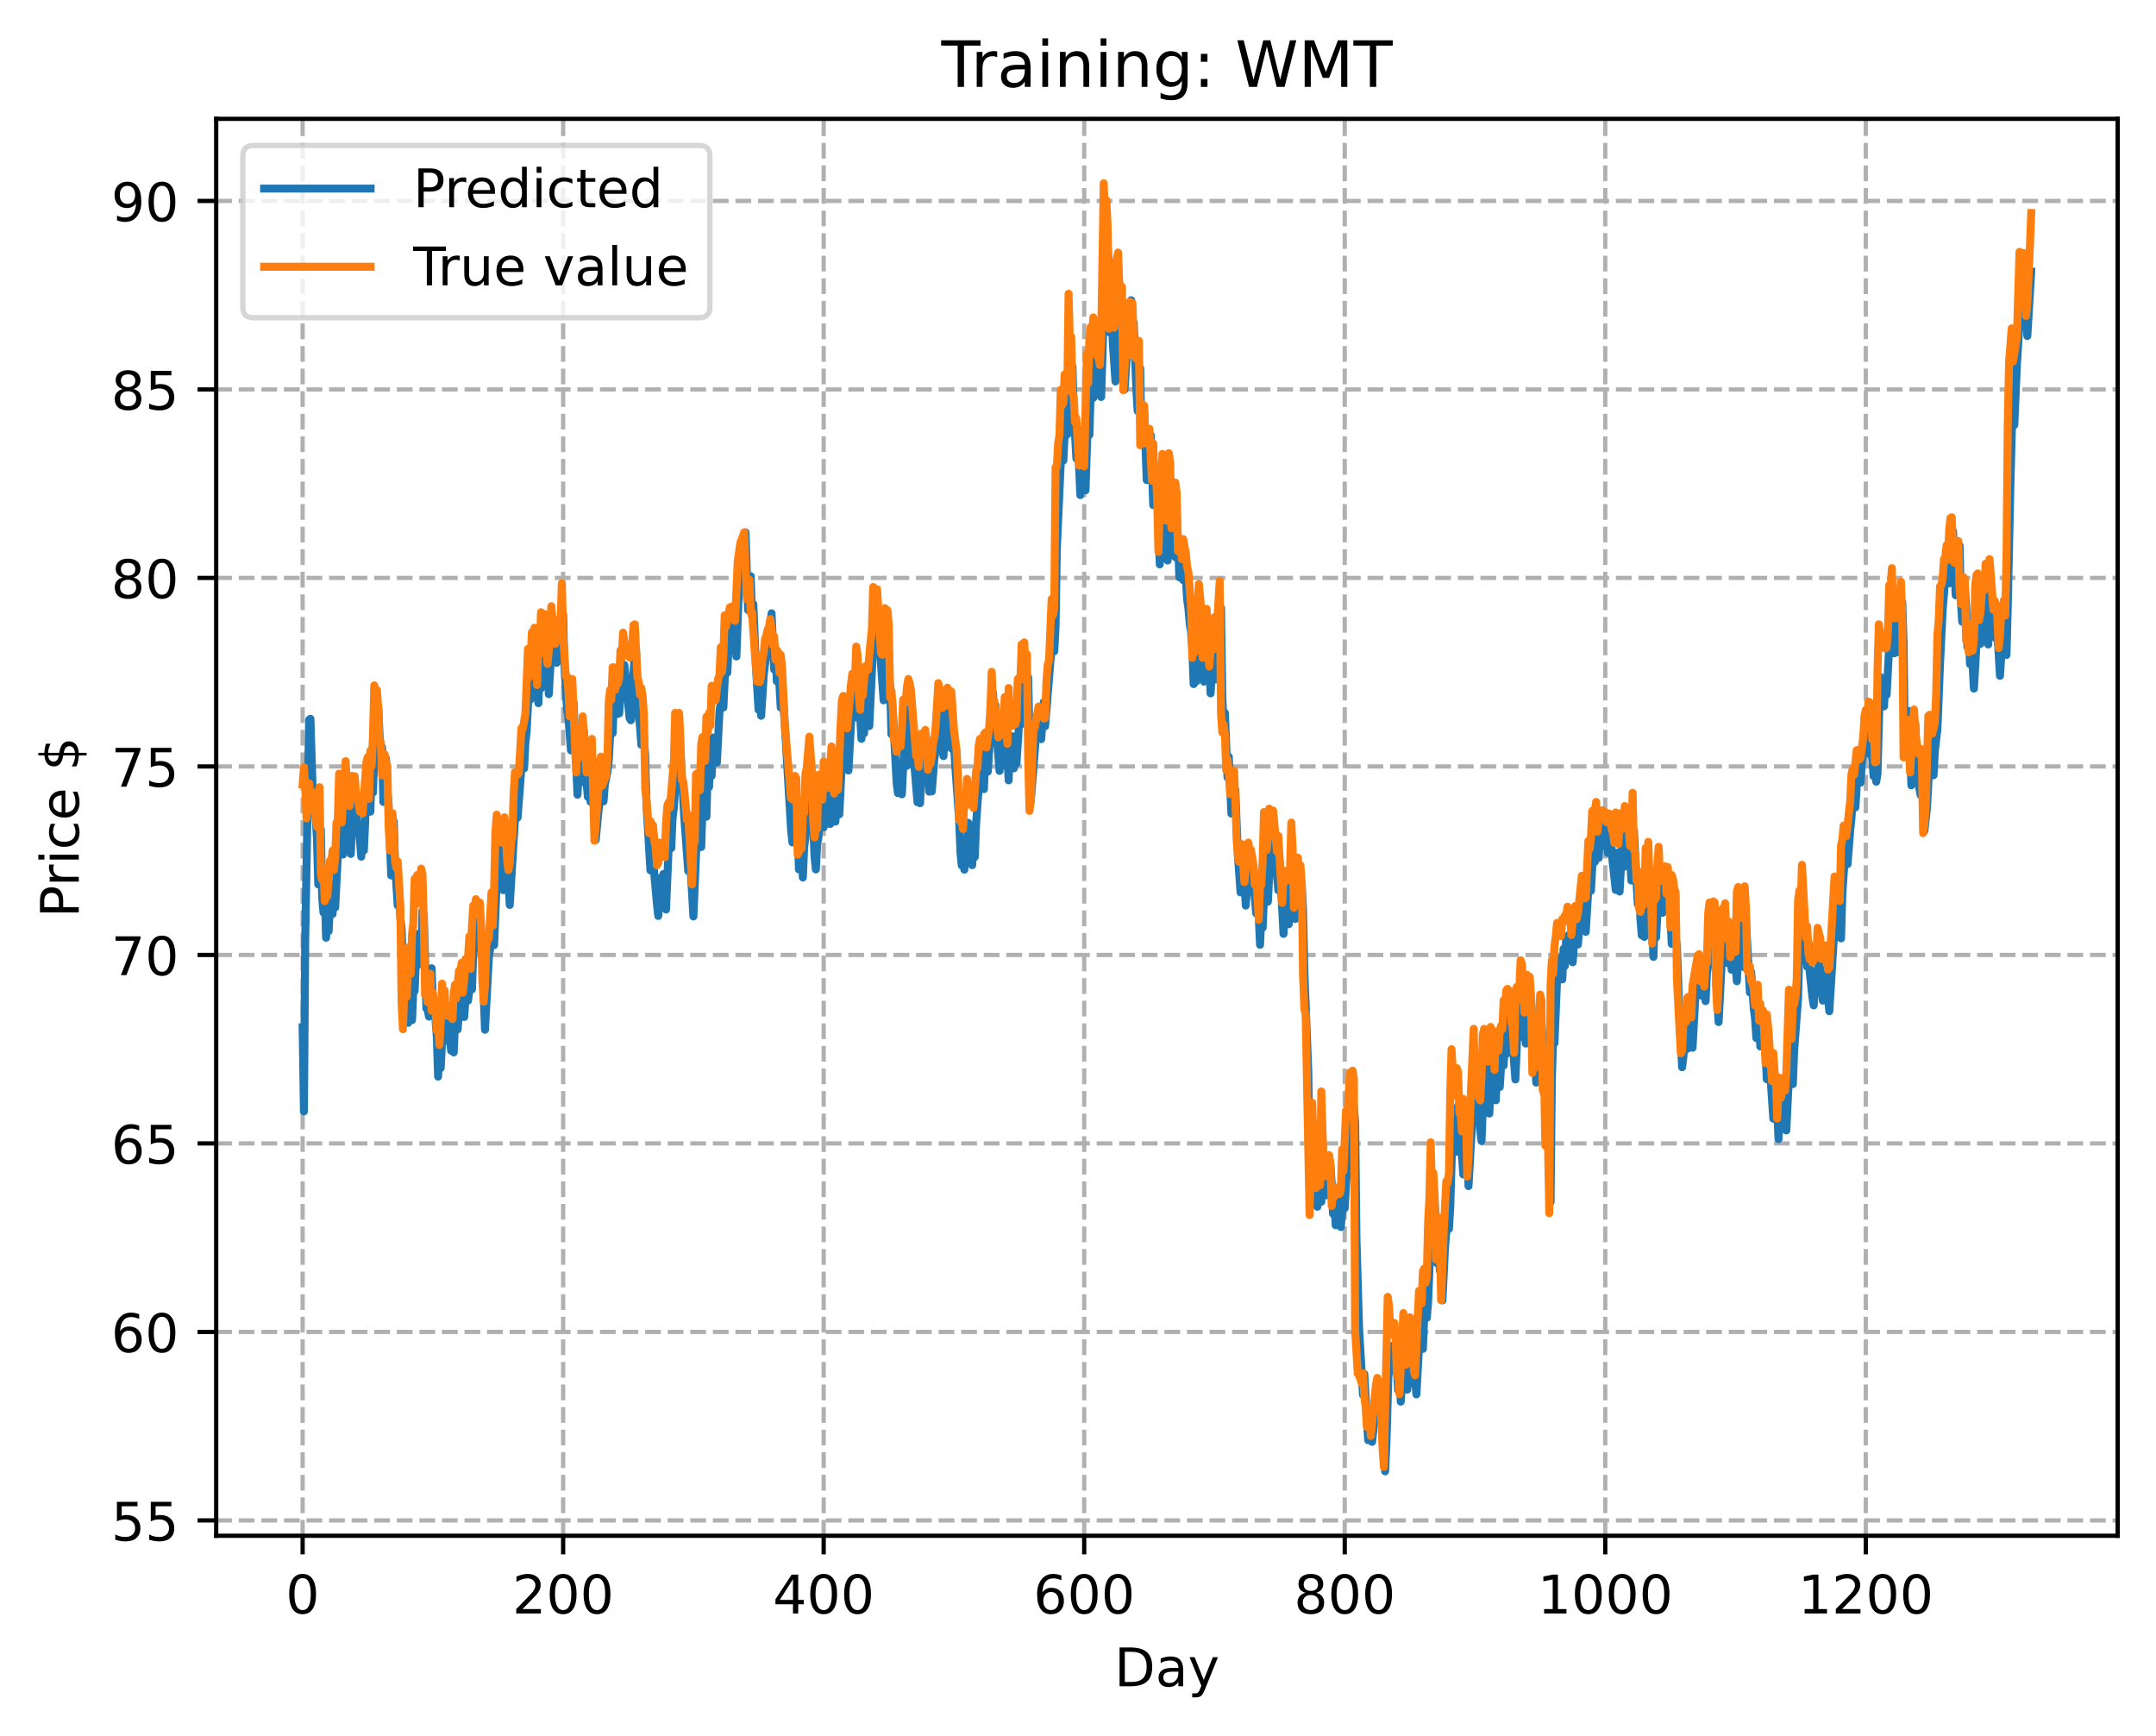 <?xml version="1.0" encoding="utf-8" standalone="no"?>
<!DOCTYPE svg PUBLIC "-//W3C//DTD SVG 1.1//EN"
  "http://www.w3.org/Graphics/SVG/1.1/DTD/svg11.dtd">
<!-- Created with matplotlib (https://matplotlib.org/) -->
<svg height="325.986pt" version="1.1" viewBox="0 0 404.923 325.986" width="404.923pt" xmlns="http://www.w3.org/2000/svg" xmlns:xlink="http://www.w3.org/1999/xlink">
 <defs>
  <style type="text/css">
*{stroke-linecap:butt;stroke-linejoin:round;}
  </style>
 </defs>
 <g id="figure_1">
  <g id="patch_1">
   <path d="M 0 325.986 
L 404.923 325.986 
L 404.923 0 
L 0 0 
z
" style="fill:#ffffff;"/>
  </g>
  <g id="axes_1">
   <g id="patch_2">
    <path d="M 40.603 288.43 
L 397.723 288.43 
L 397.723 22.318 
L 40.603 22.318 
z
" style="fill:#ffffff;"/>
   </g>
   <g id="matplotlib.axis_1">
    <g id="xtick_1">
     <g id="line2d_1">
      <path clip-path="url(#p55874e0109)" d="M 56.836 288.43 
L 56.836 22.318 
" style="fill:none;stroke:#b0b0b0;stroke-dasharray:2.96,1.28;stroke-dashoffset:0;stroke-width:0.8;"/>
     </g>
     <g id="line2d_2">
      <defs>
       <path d="M 0 0 
L 0 3.5 
" id="m0225fb7130" style="stroke:#000000;stroke-width:0.8;"/>
      </defs>
      <g>
       <use style="stroke:#000000;stroke-width:0.8;" x="56.836" xlink:href="#m0225fb7130" y="288.43"/>
      </g>
     </g>
     <g id="text_1">
      <!-- 0 -->
      <defs>
       <path d="M 31.781 66.406 
Q 24.172 66.406 20.328 58.906 
Q 16.5 51.422 16.5 36.375 
Q 16.5 21.391 20.328 13.891 
Q 24.172 6.391 31.781 6.391 
Q 39.453 6.391 43.281 13.891 
Q 47.125 21.391 47.125 36.375 
Q 47.125 51.422 43.281 58.906 
Q 39.453 66.406 31.781 66.406 
z
M 31.781 74.219 
Q 44.047 74.219 50.516 64.516 
Q 56.984 54.828 56.984 36.375 
Q 56.984 17.969 50.516 8.266 
Q 44.047 -1.422 31.781 -1.422 
Q 19.531 -1.422 13.062 8.266 
Q 6.594 17.969 6.594 36.375 
Q 6.594 54.828 13.062 64.516 
Q 19.531 74.219 31.781 74.219 
z
" id="DejaVuSans-48"/>
      </defs>
      <g transform="translate(53.655 303.029)scale(0.1 -0.1)">
       <use xlink:href="#DejaVuSans-48"/>
      </g>
     </g>
    </g>
    <g id="xtick_2">
     <g id="line2d_3">
      <path clip-path="url(#p55874e0109)" d="M 105.766 288.43 
L 105.766 22.318 
" style="fill:none;stroke:#b0b0b0;stroke-dasharray:2.96,1.28;stroke-dashoffset:0;stroke-width:0.8;"/>
     </g>
     <g id="line2d_4">
      <g>
       <use style="stroke:#000000;stroke-width:0.8;" x="105.766" xlink:href="#m0225fb7130" y="288.43"/>
      </g>
     </g>
     <g id="text_2">
      <!-- 200 -->
      <defs>
       <path d="M 19.188 8.297 
L 53.609 8.297 
L 53.609 0 
L 7.328 0 
L 7.328 8.297 
Q 12.938 14.109 22.625 23.891 
Q 32.328 33.688 34.812 36.531 
Q 39.547 41.844 41.422 45.531 
Q 43.312 49.219 43.312 52.781 
Q 43.312 58.594 39.234 62.25 
Q 35.156 65.922 28.609 65.922 
Q 23.969 65.922 18.812 64.312 
Q 13.672 62.703 7.812 59.422 
L 7.812 69.391 
Q 13.766 71.781 18.938 73 
Q 24.125 74.219 28.422 74.219 
Q 39.75 74.219 46.484 68.547 
Q 53.219 62.891 53.219 53.422 
Q 53.219 48.922 51.531 44.891 
Q 49.859 40.875 45.406 35.406 
Q 44.188 33.984 37.641 27.219 
Q 31.109 20.453 19.188 8.297 
z
" id="DejaVuSans-50"/>
      </defs>
      <g transform="translate(96.223 303.029)scale(0.1 -0.1)">
       <use xlink:href="#DejaVuSans-50"/>
       <use x="63.623" xlink:href="#DejaVuSans-48"/>
       <use x="127.246" xlink:href="#DejaVuSans-48"/>
      </g>
     </g>
    </g>
    <g id="xtick_3">
     <g id="line2d_5">
      <path clip-path="url(#p55874e0109)" d="M 154.697 288.43 
L 154.697 22.318 
" style="fill:none;stroke:#b0b0b0;stroke-dasharray:2.96,1.28;stroke-dashoffset:0;stroke-width:0.8;"/>
     </g>
     <g id="line2d_6">
      <g>
       <use style="stroke:#000000;stroke-width:0.8;" x="154.697" xlink:href="#m0225fb7130" y="288.43"/>
      </g>
     </g>
     <g id="text_3">
      <!-- 400 -->
      <defs>
       <path d="M 37.797 64.312 
L 12.891 25.391 
L 37.797 25.391 
z
M 35.203 72.906 
L 47.609 72.906 
L 47.609 25.391 
L 58.016 25.391 
L 58.016 17.188 
L 47.609 17.188 
L 47.609 0 
L 37.797 0 
L 37.797 17.188 
L 4.891 17.188 
L 4.891 26.703 
z
" id="DejaVuSans-52"/>
      </defs>
      <g transform="translate(145.153 303.029)scale(0.1 -0.1)">
       <use xlink:href="#DejaVuSans-52"/>
       <use x="63.623" xlink:href="#DejaVuSans-48"/>
       <use x="127.246" xlink:href="#DejaVuSans-48"/>
      </g>
     </g>
    </g>
    <g id="xtick_4">
     <g id="line2d_7">
      <path clip-path="url(#p55874e0109)" d="M 203.628 288.43 
L 203.628 22.318 
" style="fill:none;stroke:#b0b0b0;stroke-dasharray:2.96,1.28;stroke-dashoffset:0;stroke-width:0.8;"/>
     </g>
     <g id="line2d_8">
      <g>
       <use style="stroke:#000000;stroke-width:0.8;" x="203.628" xlink:href="#m0225fb7130" y="288.43"/>
      </g>
     </g>
     <g id="text_4">
      <!-- 600 -->
      <defs>
       <path d="M 33.016 40.375 
Q 26.375 40.375 22.484 35.828 
Q 18.609 31.297 18.609 23.391 
Q 18.609 15.531 22.484 10.953 
Q 26.375 6.391 33.016 6.391 
Q 39.656 6.391 43.531 10.953 
Q 47.406 15.531 47.406 23.391 
Q 47.406 31.297 43.531 35.828 
Q 39.656 40.375 33.016 40.375 
z
M 52.594 71.297 
L 52.594 62.312 
Q 48.875 64.062 45.094 64.984 
Q 41.312 65.922 37.594 65.922 
Q 27.828 65.922 22.672 59.328 
Q 17.531 52.734 16.797 39.406 
Q 19.672 43.656 24.016 45.922 
Q 28.375 48.188 33.594 48.188 
Q 44.578 48.188 50.953 41.516 
Q 57.328 34.859 57.328 23.391 
Q 57.328 12.156 50.688 5.359 
Q 44.047 -1.422 33.016 -1.422 
Q 20.359 -1.422 13.672 8.266 
Q 6.984 17.969 6.984 36.375 
Q 6.984 53.656 15.188 63.938 
Q 23.391 74.219 37.203 74.219 
Q 40.922 74.219 44.703 73.484 
Q 48.484 72.75 52.594 71.297 
z
" id="DejaVuSans-54"/>
      </defs>
      <g transform="translate(194.084 303.029)scale(0.1 -0.1)">
       <use xlink:href="#DejaVuSans-54"/>
       <use x="63.623" xlink:href="#DejaVuSans-48"/>
       <use x="127.246" xlink:href="#DejaVuSans-48"/>
      </g>
     </g>
    </g>
    <g id="xtick_5">
     <g id="line2d_9">
      <path clip-path="url(#p55874e0109)" d="M 252.558 288.43 
L 252.558 22.318 
" style="fill:none;stroke:#b0b0b0;stroke-dasharray:2.96,1.28;stroke-dashoffset:0;stroke-width:0.8;"/>
     </g>
     <g id="line2d_10">
      <g>
       <use style="stroke:#000000;stroke-width:0.8;" x="252.558" xlink:href="#m0225fb7130" y="288.43"/>
      </g>
     </g>
     <g id="text_5">
      <!-- 800 -->
      <defs>
       <path d="M 31.781 34.625 
Q 24.75 34.625 20.719 30.859 
Q 16.703 27.094 16.703 20.516 
Q 16.703 13.922 20.719 10.156 
Q 24.75 6.391 31.781 6.391 
Q 38.812 6.391 42.859 10.172 
Q 46.922 13.969 46.922 20.516 
Q 46.922 27.094 42.891 30.859 
Q 38.875 34.625 31.781 34.625 
z
M 21.922 38.812 
Q 15.578 40.375 12.031 44.719 
Q 8.5 49.078 8.5 55.328 
Q 8.5 64.062 14.719 69.141 
Q 20.953 74.219 31.781 74.219 
Q 42.672 74.219 48.875 69.141 
Q 55.078 64.062 55.078 55.328 
Q 55.078 49.078 51.531 44.719 
Q 48 40.375 41.703 38.812 
Q 48.828 37.156 52.797 32.312 
Q 56.781 27.484 56.781 20.516 
Q 56.781 9.906 50.312 4.234 
Q 43.844 -1.422 31.781 -1.422 
Q 19.734 -1.422 13.25 4.234 
Q 6.781 9.906 6.781 20.516 
Q 6.781 27.484 10.781 32.312 
Q 14.797 37.156 21.922 38.812 
z
M 18.312 54.391 
Q 18.312 48.734 21.844 45.562 
Q 25.391 42.391 31.781 42.391 
Q 38.141 42.391 41.719 45.562 
Q 45.312 48.734 45.312 54.391 
Q 45.312 60.062 41.719 63.234 
Q 38.141 66.406 31.781 66.406 
Q 25.391 66.406 21.844 63.234 
Q 18.312 60.062 18.312 54.391 
z
" id="DejaVuSans-56"/>
      </defs>
      <g transform="translate(243.015 303.029)scale(0.1 -0.1)">
       <use xlink:href="#DejaVuSans-56"/>
       <use x="63.623" xlink:href="#DejaVuSans-48"/>
       <use x="127.246" xlink:href="#DejaVuSans-48"/>
      </g>
     </g>
    </g>
    <g id="xtick_6">
     <g id="line2d_11">
      <path clip-path="url(#p55874e0109)" d="M 301.489 288.43 
L 301.489 22.318 
" style="fill:none;stroke:#b0b0b0;stroke-dasharray:2.96,1.28;stroke-dashoffset:0;stroke-width:0.8;"/>
     </g>
     <g id="line2d_12">
      <g>
       <use style="stroke:#000000;stroke-width:0.8;" x="301.489" xlink:href="#m0225fb7130" y="288.43"/>
      </g>
     </g>
     <g id="text_6">
      <!-- 1000 -->
      <defs>
       <path d="M 12.406 8.297 
L 28.516 8.297 
L 28.516 63.922 
L 10.984 60.406 
L 10.984 69.391 
L 28.422 72.906 
L 38.281 72.906 
L 38.281 8.297 
L 54.391 8.297 
L 54.391 0 
L 12.406 0 
z
" id="DejaVuSans-49"/>
      </defs>
      <g transform="translate(288.764 303.029)scale(0.1 -0.1)">
       <use xlink:href="#DejaVuSans-49"/>
       <use x="63.623" xlink:href="#DejaVuSans-48"/>
       <use x="127.246" xlink:href="#DejaVuSans-48"/>
       <use x="190.869" xlink:href="#DejaVuSans-48"/>
      </g>
     </g>
    </g>
    <g id="xtick_7">
     <g id="line2d_13">
      <path clip-path="url(#p55874e0109)" d="M 350.419 288.43 
L 350.419 22.318 
" style="fill:none;stroke:#b0b0b0;stroke-dasharray:2.96,1.28;stroke-dashoffset:0;stroke-width:0.8;"/>
     </g>
     <g id="line2d_14">
      <g>
       <use style="stroke:#000000;stroke-width:0.8;" x="350.419" xlink:href="#m0225fb7130" y="288.43"/>
      </g>
     </g>
     <g id="text_7">
      <!-- 1200 -->
      <g transform="translate(337.694 303.029)scale(0.1 -0.1)">
       <use xlink:href="#DejaVuSans-49"/>
       <use x="63.623" xlink:href="#DejaVuSans-50"/>
       <use x="127.246" xlink:href="#DejaVuSans-48"/>
       <use x="190.869" xlink:href="#DejaVuSans-48"/>
      </g>
     </g>
    </g>
    <g id="text_8">
     <!-- Day -->
     <defs>
      <path d="M 19.672 64.797 
L 19.672 8.109 
L 31.594 8.109 
Q 46.688 8.109 53.688 14.938 
Q 60.688 21.781 60.688 36.531 
Q 60.688 51.172 53.688 57.984 
Q 46.688 64.797 31.594 64.797 
z
M 9.812 72.906 
L 30.078 72.906 
Q 51.266 72.906 61.172 64.094 
Q 71.094 55.281 71.094 36.531 
Q 71.094 17.672 61.125 8.828 
Q 51.172 0 30.078 0 
L 9.812 0 
z
" id="DejaVuSans-68"/>
      <path d="M 34.281 27.484 
Q 23.391 27.484 19.188 25 
Q 14.984 22.516 14.984 16.5 
Q 14.984 11.719 18.141 8.906 
Q 21.297 6.109 26.703 6.109 
Q 34.188 6.109 38.703 11.406 
Q 43.219 16.703 43.219 25.484 
L 43.219 27.484 
z
M 52.203 31.203 
L 52.203 0 
L 43.219 0 
L 43.219 8.297 
Q 40.141 3.328 35.547 0.953 
Q 30.953 -1.422 24.312 -1.422 
Q 15.922 -1.422 10.953 3.297 
Q 6 8.016 6 15.922 
Q 6 25.141 12.172 29.828 
Q 18.359 34.516 30.609 34.516 
L 43.219 34.516 
L 43.219 35.406 
Q 43.219 41.609 39.141 45 
Q 35.062 48.391 27.688 48.391 
Q 23 48.391 18.547 47.266 
Q 14.109 46.141 10.016 43.891 
L 10.016 52.203 
Q 14.938 54.109 19.578 55.047 
Q 24.219 56 28.609 56 
Q 40.484 56 46.344 49.844 
Q 52.203 43.703 52.203 31.203 
z
" id="DejaVuSans-97"/>
      <path d="M 32.172 -5.078 
Q 28.375 -14.844 24.75 -17.812 
Q 21.141 -20.797 15.094 -20.797 
L 7.906 -20.797 
L 7.906 -13.281 
L 13.188 -13.281 
Q 16.891 -13.281 18.938 -11.516 
Q 21 -9.766 23.484 -3.219 
L 25.094 0.875 
L 2.984 54.688 
L 12.5 54.688 
L 29.594 11.922 
L 46.688 54.688 
L 56.203 54.688 
z
" id="DejaVuSans-121"/>
     </defs>
     <g transform="translate(209.29 316.707)scale(0.1 -0.1)">
      <use xlink:href="#DejaVuSans-68"/>
      <use x="77.002" xlink:href="#DejaVuSans-97"/>
      <use x="138.281" xlink:href="#DejaVuSans-121"/>
     </g>
    </g>
   </g>
   <g id="matplotlib.axis_2">
    <g id="ytick_1">
     <g id="line2d_15">
      <path clip-path="url(#p55874e0109)" d="M 40.603 285.554 
L 397.723 285.554 
" style="fill:none;stroke:#b0b0b0;stroke-dasharray:2.96,1.28;stroke-dashoffset:0;stroke-width:0.8;"/>
     </g>
     <g id="line2d_16">
      <defs>
       <path d="M 0 0 
L -3.5 0 
" id="mbfc0ac6f64" style="stroke:#000000;stroke-width:0.8;"/>
      </defs>
      <g>
       <use style="stroke:#000000;stroke-width:0.8;" x="40.603" xlink:href="#mbfc0ac6f64" y="285.554"/>
      </g>
     </g>
     <g id="text_9">
      <!-- 55 -->
      <defs>
       <path d="M 10.797 72.906 
L 49.516 72.906 
L 49.516 64.594 
L 19.828 64.594 
L 19.828 46.734 
Q 21.969 47.469 24.109 47.828 
Q 26.266 48.188 28.422 48.188 
Q 40.625 48.188 47.75 41.5 
Q 54.891 34.812 54.891 23.391 
Q 54.891 11.625 47.562 5.094 
Q 40.234 -1.422 26.906 -1.422 
Q 22.312 -1.422 17.547 -0.641 
Q 12.797 0.141 7.719 1.703 
L 7.719 11.625 
Q 12.109 9.234 16.797 8.062 
Q 21.484 6.891 26.703 6.891 
Q 35.156 6.891 40.078 11.328 
Q 45.016 15.766 45.016 23.391 
Q 45.016 31 40.078 35.438 
Q 35.156 39.891 26.703 39.891 
Q 22.75 39.891 18.812 39.016 
Q 14.891 38.141 10.797 36.281 
z
" id="DejaVuSans-53"/>
      </defs>
      <g transform="translate(20.878 289.353)scale(0.1 -0.1)">
       <use xlink:href="#DejaVuSans-53"/>
       <use x="63.623" xlink:href="#DejaVuSans-53"/>
      </g>
     </g>
    </g>
    <g id="ytick_2">
     <g id="line2d_17">
      <path clip-path="url(#p55874e0109)" d="M 40.603 250.152 
L 397.723 250.152 
" style="fill:none;stroke:#b0b0b0;stroke-dasharray:2.96,1.28;stroke-dashoffset:0;stroke-width:0.8;"/>
     </g>
     <g id="line2d_18">
      <g>
       <use style="stroke:#000000;stroke-width:0.8;" x="40.603" xlink:href="#mbfc0ac6f64" y="250.152"/>
      </g>
     </g>
     <g id="text_10">
      <!-- 60 -->
      <g transform="translate(20.878 253.951)scale(0.1 -0.1)">
       <use xlink:href="#DejaVuSans-54"/>
       <use x="63.623" xlink:href="#DejaVuSans-48"/>
      </g>
     </g>
    </g>
    <g id="ytick_3">
     <g id="line2d_19">
      <path clip-path="url(#p55874e0109)" d="M 40.603 214.75 
L 397.723 214.75 
" style="fill:none;stroke:#b0b0b0;stroke-dasharray:2.96,1.28;stroke-dashoffset:0;stroke-width:0.8;"/>
     </g>
     <g id="line2d_20">
      <g>
       <use style="stroke:#000000;stroke-width:0.8;" x="40.603" xlink:href="#mbfc0ac6f64" y="214.75"/>
      </g>
     </g>
     <g id="text_11">
      <!-- 65 -->
      <g transform="translate(20.878 218.55)scale(0.1 -0.1)">
       <use xlink:href="#DejaVuSans-54"/>
       <use x="63.623" xlink:href="#DejaVuSans-53"/>
      </g>
     </g>
    </g>
    <g id="ytick_4">
     <g id="line2d_21">
      <path clip-path="url(#p55874e0109)" d="M 40.603 179.349 
L 397.723 179.349 
" style="fill:none;stroke:#b0b0b0;stroke-dasharray:2.96,1.28;stroke-dashoffset:0;stroke-width:0.8;"/>
     </g>
     <g id="line2d_22">
      <g>
       <use style="stroke:#000000;stroke-width:0.8;" x="40.603" xlink:href="#mbfc0ac6f64" y="179.349"/>
      </g>
     </g>
     <g id="text_12">
      <!-- 70 -->
      <defs>
       <path d="M 8.203 72.906 
L 55.078 72.906 
L 55.078 68.703 
L 28.609 0 
L 18.312 0 
L 43.219 64.594 
L 8.203 64.594 
z
" id="DejaVuSans-55"/>
      </defs>
      <g transform="translate(20.878 183.148)scale(0.1 -0.1)">
       <use xlink:href="#DejaVuSans-55"/>
       <use x="63.623" xlink:href="#DejaVuSans-48"/>
      </g>
     </g>
    </g>
    <g id="ytick_5">
     <g id="line2d_23">
      <path clip-path="url(#p55874e0109)" d="M 40.603 143.947 
L 397.723 143.947 
" style="fill:none;stroke:#b0b0b0;stroke-dasharray:2.96,1.28;stroke-dashoffset:0;stroke-width:0.8;"/>
     </g>
     <g id="line2d_24">
      <g>
       <use style="stroke:#000000;stroke-width:0.8;" x="40.603" xlink:href="#mbfc0ac6f64" y="143.947"/>
      </g>
     </g>
     <g id="text_13">
      <!-- 75 -->
      <g transform="translate(20.878 147.746)scale(0.1 -0.1)">
       <use xlink:href="#DejaVuSans-55"/>
       <use x="63.623" xlink:href="#DejaVuSans-53"/>
      </g>
     </g>
    </g>
    <g id="ytick_6">
     <g id="line2d_25">
      <path clip-path="url(#p55874e0109)" d="M 40.603 108.545 
L 397.723 108.545 
" style="fill:none;stroke:#b0b0b0;stroke-dasharray:2.96,1.28;stroke-dashoffset:0;stroke-width:0.8;"/>
     </g>
     <g id="line2d_26">
      <g>
       <use style="stroke:#000000;stroke-width:0.8;" x="40.603" xlink:href="#mbfc0ac6f64" y="108.545"/>
      </g>
     </g>
     <g id="text_14">
      <!-- 80 -->
      <g transform="translate(20.878 112.345)scale(0.1 -0.1)">
       <use xlink:href="#DejaVuSans-56"/>
       <use x="63.623" xlink:href="#DejaVuSans-48"/>
      </g>
     </g>
    </g>
    <g id="ytick_7">
     <g id="line2d_27">
      <path clip-path="url(#p55874e0109)" d="M 40.603 73.144 
L 397.723 73.144 
" style="fill:none;stroke:#b0b0b0;stroke-dasharray:2.96,1.28;stroke-dashoffset:0;stroke-width:0.8;"/>
     </g>
     <g id="line2d_28">
      <g>
       <use style="stroke:#000000;stroke-width:0.8;" x="40.603" xlink:href="#mbfc0ac6f64" y="73.144"/>
      </g>
     </g>
     <g id="text_15">
      <!-- 85 -->
      <g transform="translate(20.878 76.943)scale(0.1 -0.1)">
       <use xlink:href="#DejaVuSans-56"/>
       <use x="63.623" xlink:href="#DejaVuSans-53"/>
      </g>
     </g>
    </g>
    <g id="ytick_8">
     <g id="line2d_29">
      <path clip-path="url(#p55874e0109)" d="M 40.603 37.742 
L 397.723 37.742 
" style="fill:none;stroke:#b0b0b0;stroke-dasharray:2.96,1.28;stroke-dashoffset:0;stroke-width:0.8;"/>
     </g>
     <g id="line2d_30">
      <g>
       <use style="stroke:#000000;stroke-width:0.8;" x="40.603" xlink:href="#mbfc0ac6f64" y="37.742"/>
      </g>
     </g>
     <g id="text_16">
      <!-- 90 -->
      <defs>
       <path d="M 10.984 1.516 
L 10.984 10.5 
Q 14.703 8.734 18.5 7.812 
Q 22.312 6.891 25.984 6.891 
Q 35.75 6.891 40.891 13.453 
Q 46.047 20.016 46.781 33.406 
Q 43.953 29.203 39.594 26.953 
Q 35.25 24.703 29.984 24.703 
Q 19.047 24.703 12.672 31.312 
Q 6.297 37.938 6.297 49.422 
Q 6.297 60.641 12.938 67.422 
Q 19.578 74.219 30.609 74.219 
Q 43.266 74.219 49.922 64.516 
Q 56.594 54.828 56.594 36.375 
Q 56.594 19.141 48.406 8.859 
Q 40.234 -1.422 26.422 -1.422 
Q 22.703 -1.422 18.891 -0.688 
Q 15.094 0.047 10.984 1.516 
z
M 30.609 32.422 
Q 37.25 32.422 41.125 36.953 
Q 45.016 41.5 45.016 49.422 
Q 45.016 57.281 41.125 61.844 
Q 37.25 66.406 30.609 66.406 
Q 23.969 66.406 20.094 61.844 
Q 16.219 57.281 16.219 49.422 
Q 16.219 41.5 20.094 36.953 
Q 23.969 32.422 30.609 32.422 
z
" id="DejaVuSans-57"/>
      </defs>
      <g transform="translate(20.878 41.541)scale(0.1 -0.1)">
       <use xlink:href="#DejaVuSans-57"/>
       <use x="63.623" xlink:href="#DejaVuSans-48"/>
      </g>
     </g>
    </g>
    <g id="text_17">
     <!-- Price $ -->
     <defs>
      <path d="M 19.672 64.797 
L 19.672 37.406 
L 32.078 37.406 
Q 38.969 37.406 42.719 40.969 
Q 46.484 44.531 46.484 51.125 
Q 46.484 57.672 42.719 61.234 
Q 38.969 64.797 32.078 64.797 
z
M 9.812 72.906 
L 32.078 72.906 
Q 44.344 72.906 50.609 67.359 
Q 56.891 61.812 56.891 51.125 
Q 56.891 40.328 50.609 34.812 
Q 44.344 29.297 32.078 29.297 
L 19.672 29.297 
L 19.672 0 
L 9.812 0 
z
" id="DejaVuSans-80"/>
      <path d="M 41.109 46.297 
Q 39.594 47.172 37.812 47.578 
Q 36.031 48 33.891 48 
Q 26.266 48 22.188 43.047 
Q 18.109 38.094 18.109 28.812 
L 18.109 0 
L 9.078 0 
L 9.078 54.688 
L 18.109 54.688 
L 18.109 46.188 
Q 20.953 51.172 25.484 53.578 
Q 30.031 56 36.531 56 
Q 37.453 56 38.578 55.875 
Q 39.703 55.766 41.062 55.516 
z
" id="DejaVuSans-114"/>
      <path d="M 9.422 54.688 
L 18.406 54.688 
L 18.406 0 
L 9.422 0 
z
M 9.422 75.984 
L 18.406 75.984 
L 18.406 64.594 
L 9.422 64.594 
z
" id="DejaVuSans-105"/>
      <path d="M 48.781 52.594 
L 48.781 44.188 
Q 44.969 46.297 41.141 47.344 
Q 37.312 48.391 33.406 48.391 
Q 24.656 48.391 19.812 42.844 
Q 14.984 37.312 14.984 27.297 
Q 14.984 17.281 19.812 11.734 
Q 24.656 6.203 33.406 6.203 
Q 37.312 6.203 41.141 7.25 
Q 44.969 8.297 48.781 10.406 
L 48.781 2.094 
Q 45.016 0.344 40.984 -0.531 
Q 36.969 -1.422 32.422 -1.422 
Q 20.062 -1.422 12.781 6.344 
Q 5.516 14.109 5.516 27.297 
Q 5.516 40.672 12.859 48.328 
Q 20.219 56 33.016 56 
Q 37.156 56 41.109 55.141 
Q 45.062 54.297 48.781 52.594 
z
" id="DejaVuSans-99"/>
      <path d="M 56.203 29.594 
L 56.203 25.203 
L 14.891 25.203 
Q 15.484 15.922 20.484 11.062 
Q 25.484 6.203 34.422 6.203 
Q 39.594 6.203 44.453 7.469 
Q 49.312 8.734 54.109 11.281 
L 54.109 2.781 
Q 49.266 0.734 44.188 -0.344 
Q 39.109 -1.422 33.891 -1.422 
Q 20.797 -1.422 13.156 6.188 
Q 5.516 13.812 5.516 26.812 
Q 5.516 40.234 12.766 48.109 
Q 20.016 56 32.328 56 
Q 43.359 56 49.781 48.891 
Q 56.203 41.797 56.203 29.594 
z
M 47.219 32.234 
Q 47.125 39.594 43.094 43.984 
Q 39.062 48.391 32.422 48.391 
Q 24.906 48.391 20.391 44.141 
Q 15.875 39.891 15.188 32.172 
z
" id="DejaVuSans-101"/>
      <path id="DejaVuSans-32"/>
      <path d="M 33.797 -14.703 
L 28.906 -14.703 
L 28.859 0 
Q 23.734 0.094 18.609 1.188 
Q 13.484 2.297 8.297 4.5 
L 8.297 13.281 
Q 13.281 10.156 18.375 8.562 
Q 23.484 6.984 28.906 6.938 
L 28.906 29.203 
Q 18.109 30.953 13.203 35.156 
Q 8.297 39.359 8.297 46.688 
Q 8.297 54.641 13.625 59.219 
Q 18.953 63.812 28.906 64.5 
L 28.906 75.984 
L 33.797 75.984 
L 33.797 64.656 
Q 38.328 64.453 42.578 63.688 
Q 46.828 62.938 50.875 61.625 
L 50.875 53.078 
Q 46.828 55.125 42.547 56.25 
Q 38.281 57.375 33.797 57.562 
L 33.797 36.719 
Q 44.875 35.016 50.094 30.609 
Q 55.328 26.219 55.328 18.609 
Q 55.328 10.359 49.781 5.594 
Q 44.234 0.828 33.797 0.094 
z
M 28.906 37.594 
L 28.906 57.625 
Q 23.25 56.984 20.266 54.391 
Q 17.281 51.812 17.281 47.516 
Q 17.281 43.312 20.031 40.969 
Q 22.797 38.625 28.906 37.594 
z
M 33.797 28.219 
L 33.797 7.078 
Q 39.984 7.906 43.141 10.594 
Q 46.297 13.281 46.297 17.672 
Q 46.297 21.969 43.281 24.5 
Q 40.281 27.047 33.797 28.219 
z
" id="DejaVuSans-36"/>
     </defs>
     <g transform="translate(14.798 172.342)rotate(-90)scale(0.1 -0.1)">
      <use xlink:href="#DejaVuSans-80"/>
      <use x="58.553" xlink:href="#DejaVuSans-114"/>
      <use x="99.666" xlink:href="#DejaVuSans-105"/>
      <use x="127.449" xlink:href="#DejaVuSans-99"/>
      <use x="182.43" xlink:href="#DejaVuSans-101"/>
      <use x="243.953" xlink:href="#DejaVuSans-32"/>
      <use x="275.74" xlink:href="#DejaVuSans-36"/>
     </g>
    </g>
   </g>
   <g id="line2d_31">
    <path clip-path="url(#p55874e0109)" d="M 56.836 192.952 
L 57.081 208.738 
L 57.325 176.286 
L 58.059 135.198 
L 58.304 134.997 
L 58.793 150.86 
L 59.038 151.385 
L 59.282 153.582 
L 59.527 157.401 
L 59.772 166.104 
L 60.016 157.869 
L 60.261 155.777 
L 60.506 168.515 
L 60.75 171.397 
L 60.995 167.74 
L 61.24 176.111 
L 61.484 171.852 
L 61.729 174.868 
L 61.974 169.596 
L 62.218 167.101 
L 62.463 171.653 
L 62.708 165.965 
L 62.952 170.439 
L 63.931 151.4 
L 64.175 158.312 
L 64.42 160.495 
L 64.665 154.391 
L 64.909 152.861 
L 65.154 148.972 
L 65.399 154.985 
L 65.643 157.066 
L 65.888 160.378 
L 66.133 154.648 
L 66.377 152.882 
L 66.622 155.547 
L 66.867 150.225 
L 67.111 155.261 
L 67.356 154.735 
L 67.845 160.899 
L 68.09 156.708 
L 68.335 159.743 
L 68.579 154.527 
L 68.824 146.37 
L 69.069 146.12 
L 69.313 143.926 
L 69.558 152.446 
L 69.802 144.273 
L 70.047 148.854 
L 70.536 134.691 
L 70.781 136.845 
L 71.026 132.612 
L 71.515 142.814 
L 71.76 140.323 
L 72.004 150.625 
L 72.494 142.468 
L 72.738 148.474 
L 72.983 151.118 
L 73.472 164.413 
L 73.962 154.256 
L 74.206 162.572 
L 74.696 170.05 
L 74.94 166.873 
L 75.185 172.403 
L 75.429 174.417 
L 75.919 189.239 
L 76.163 183.843 
L 76.653 192.109 
L 76.897 185.819 
L 77.387 191.593 
L 77.631 185.572 
L 77.876 186.098 
L 78.121 179.905 
L 78.365 181.33 
L 78.61 175.379 
L 79.099 180.474 
L 79.344 171.067 
L 79.589 171.692 
L 80.078 189.391 
L 80.323 189.649 
L 80.567 190.929 
L 80.812 187.706 
L 81.056 181.849 
L 81.301 188.756 
L 81.546 188.203 
L 82.035 194.679 
L 82.28 202.203 
L 82.524 195.354 
L 82.769 200.592 
L 83.258 190.931 
L 83.503 195.503 
L 83.748 190.39 
L 83.992 195.353 
L 84.237 192.158 
L 84.726 197.328 
L 84.971 193.737 
L 85.216 197.654 
L 85.46 191.881 
L 85.705 189.224 
L 85.95 193.339 
L 86.439 186.621 
L 86.684 189.889 
L 86.928 185.838 
L 87.173 191.006 
L 87.662 184.52 
L 87.907 187.932 
L 88.151 185.956 
L 88.396 179.738 
L 88.641 185.816 
L 88.885 178.819 
L 89.13 175.527 
L 89.375 178.227 
L 89.619 173.573 
L 89.864 177.514 
L 90.109 172.699 
L 90.598 180.05 
L 91.087 193.399 
L 91.821 179.677 
L 92.066 178.141 
L 92.555 171.847 
L 92.8 177.488 
L 93.534 159.495 
L 93.778 162.97 
L 94.512 167.178 
L 94.757 160.236 
L 95.002 156.976 
L 95.736 169.962 
L 96.959 149.836 
L 97.204 153.57 
L 97.693 147.313 
L 98.182 140.176 
L 98.427 144.314 
L 98.672 139.469 
L 98.916 137.314 
L 99.405 127.534 
L 99.65 131.372 
L 100.139 121.844 
L 100.384 126.142 
L 100.629 121.139 
L 101.118 132.063 
L 101.363 125.542 
L 101.607 129.289 
L 101.852 122.203 
L 102.097 127.571 
L 102.586 119.421 
L 103.075 130.376 
L 103.809 117.217 
L 104.054 122.476 
L 104.299 118.583 
L 104.543 124.483 
L 105.032 118.391 
L 105.277 123.941 
L 105.522 121.024 
L 105.766 115.438 
L 106.011 125.018 
L 106.5 133.306 
L 106.745 134.726 
L 107.234 140.933 
L 107.479 134.314 
L 107.724 131.96 
L 108.213 143.347 
L 108.458 149.256 
L 108.702 143.987 
L 108.947 146.016 
L 109.192 146.935 
L 109.436 144.998 
L 109.681 137.367 
L 110.17 147.152 
L 110.415 149.673 
L 110.66 145.958 
L 110.904 150.565 
L 111.393 142.891 
L 111.883 157.764 
L 112.372 152.565 
L 112.617 150.407 
L 113.106 143.987 
L 113.351 150.509 
L 113.595 147.34 
L 114.085 145.004 
L 114.329 142.875 
L 114.819 133.937 
L 115.063 137.693 
L 115.308 130.878 
L 115.553 128.069 
L 115.797 134.164 
L 116.042 130.054 
L 116.287 134.004 
L 116.776 126.318 
L 117.02 130.707 
L 117.265 124.886 
L 118.244 134.871 
L 118.488 135.278 
L 118.978 126.308 
L 119.222 122.957 
L 119.467 122.197 
L 119.956 134.176 
L 120.201 136.451 
L 120.446 139.886 
L 120.69 135.227 
L 121.18 141.836 
L 121.424 151.208 
L 122.158 163.462 
L 122.403 158.794 
L 123.381 169.773 
L 123.626 172.027 
L 124.115 164.832 
L 124.36 167.757 
L 124.605 164.156 
L 125.094 170.818 
L 125.583 158.991 
L 125.828 155.724 
L 126.073 159.284 
L 126.317 153.627 
L 126.562 151.686 
L 126.807 147.842 
L 127.051 141.721 
L 127.541 146.414 
L 127.785 140.773 
L 128.519 153.556 
L 129.253 163.561 
L 129.498 159.567 
L 130.232 172.124 
L 130.966 154.682 
L 131.21 152.354 
L 131.455 157.019 
L 131.7 159.084 
L 131.944 151.354 
L 132.189 148.417 
L 132.678 153.383 
L 132.923 144.217 
L 133.168 147.809 
L 133.412 141.248 
L 133.657 145.712 
L 133.902 138.521 
L 134.636 143.219 
L 135.125 133.659 
L 135.369 131.955 
L 135.614 127.352 
L 135.859 132.871 
L 136.348 122.447 
L 136.593 126.351 
L 136.837 121.371 
L 137.082 119.327 
L 137.327 116.328 
L 137.571 114.993 
L 137.816 114.476 
L 138.305 123.297 
L 138.795 110.032 
L 139.284 103.473 
L 139.529 102.36 
L 139.773 101.857 
L 140.018 99.989 
L 140.507 114.591 
L 140.752 110.082 
L 140.996 108.214 
L 141.241 115.667 
L 141.486 113.461 
L 141.975 125.301 
L 142.464 133.323 
L 142.709 128.493 
L 142.954 134.431 
L 143.443 126.738 
L 144.422 118.768 
L 144.666 117.578 
L 144.911 115.183 
L 145.4 125.738 
L 145.645 121.757 
L 145.89 127.946 
L 146.134 124.097 
L 146.624 132.884 
L 146.868 127.431 
L 148.581 155.906 
L 148.825 158.214 
L 149.07 153.001 
L 149.315 156.739 
L 149.559 151.751 
L 149.804 155.09 
L 150.049 163.285 
L 150.538 159.745 
L 150.783 164.813 
L 151.027 159.149 
L 151.272 157.323 
L 151.517 152.098 
L 151.761 150.155 
L 152.251 143.777 
L 152.984 160.94 
L 153.229 163.29 
L 153.474 158.575 
L 153.718 157.229 
L 153.963 150.817 
L 154.208 154.997 
L 154.452 150.599 
L 154.697 155.394 
L 154.942 147.991 
L 155.186 152.475 
L 155.431 147.417 
L 155.92 154.76 
L 156.41 145.162 
L 156.899 154.312 
L 157.144 149.781 
L 157.388 148.14 
L 157.633 152.945 
L 158.367 138.034 
L 158.612 135.221 
L 158.856 141.075 
L 159.101 143.508 
L 159.345 144.705 
L 159.835 135.825 
L 160.324 129.846 
L 160.569 134.757 
L 161.058 126.067 
L 161.792 138.767 
L 162.037 132.72 
L 162.281 137.72 
L 162.771 129.407 
L 163.015 134.512 
L 163.26 136.364 
L 164.239 115.856 
L 164.483 119.412 
L 164.728 114.706 
L 165.951 131.535 
L 166.44 121.152 
L 166.685 124.371 
L 166.93 125.819 
L 167.174 128.976 
L 167.419 137.885 
L 167.664 133.28 
L 168.398 147.051 
L 168.642 148.965 
L 168.887 143.396 
L 169.376 149.191 
L 169.866 139.128 
L 170.355 143.817 
L 170.844 133.129 
L 172.312 150.661 
L 172.557 147.305 
L 172.801 150.854 
L 173.046 145.139 
L 173.291 142.085 
L 173.535 146.159 
L 174.025 138.793 
L 174.514 148.679 
L 174.759 144.15 
L 175.003 148.642 
L 175.493 142.366 
L 175.982 139.94 
L 176.471 133.145 
L 176.96 140.51 
L 177.205 142.003 
L 177.45 136.421 
L 177.694 133.697 
L 177.939 137.798 
L 178.184 133.286 
L 178.673 140.545 
L 178.918 135.891 
L 179.407 143.807 
L 180.141 154.033 
L 180.386 160.161 
L 180.63 162.55 
L 180.875 158.694 
L 181.12 163.341 
L 181.364 157.908 
L 181.609 161.476 
L 181.854 154.54 
L 182.098 158.442 
L 182.588 162.491 
L 182.832 157.04 
L 183.077 160.962 
L 183.321 154.682 
L 184.3 141.26 
L 184.789 148.204 
L 185.034 142.592 
L 185.279 139.749 
L 185.523 144.909 
L 186.502 130.073 
L 186.747 136.494 
L 186.991 132.459 
L 187.236 138.637 
L 187.725 144.788 
L 188.215 137.455 
L 188.704 143.712 
L 188.948 137.862 
L 189.438 146.563 
L 189.682 138.784 
L 189.927 143.903 
L 190.172 138.29 
L 190.416 144.296 
L 190.661 139.284 
L 190.906 143.392 
L 191.64 131.988 
L 191.884 135.978 
L 192.129 128.699 
L 192.374 132.416 
L 192.618 126.421 
L 192.863 132.645 
L 193.108 127.222 
L 193.597 150.463 
L 194.086 144.291 
L 194.575 138.056 
L 194.82 136.084 
L 195.309 134.41 
L 195.554 138.828 
L 196.043 131.842 
L 196.288 136.395 
L 197.511 121.285 
L 197.756 117.529 
L 198.001 122.335 
L 198.245 117.723 
L 198.49 103.003 
L 199.469 81.482 
L 199.713 86.492 
L 200.203 76.349 
L 200.447 81.587 
L 200.692 77.231 
L 200.936 66.225 
L 201.181 73.24 
L 201.426 68.843 
L 201.67 77.466 
L 202.16 86.112 
L 202.404 81.823 
L 202.894 92.976 
L 203.138 86.412 
L 203.383 89.951 
L 203.628 86.157 
L 203.872 92.092 
L 204.362 77.373 
L 204.606 81.662 
L 204.851 73.197 
L 205.096 68.972 
L 205.34 74.706 
L 205.585 67.574 
L 205.83 71.445 
L 206.074 65.34 
L 206.319 71.044 
L 206.563 67.687 
L 206.808 74.557 
L 207.297 58.752 
L 207.542 48.136 
L 207.787 53.663 
L 208.031 46.428 
L 208.276 50.243 
L 208.521 62.5 
L 208.765 57.908 
L 209.01 64.636 
L 209.499 71.64 
L 209.744 61.174 
L 210.233 53.193 
L 210.723 66.183 
L 210.967 59.645 
L 211.212 73.155 
L 212.191 58.053 
L 212.435 56.383 
L 212.68 66.543 
L 212.924 60.541 
L 213.414 73.11 
L 213.658 77.188 
L 214.148 69.143 
L 214.392 83.391 
L 214.882 77.383 
L 215.371 90.163 
L 215.616 84.987 
L 215.86 82.583 
L 216.105 81.656 
L 216.594 94.865 
L 216.839 87.172 
L 217.084 94.88 
L 217.328 91.206 
L 217.818 106.001 
L 218.062 99.631 
L 218.307 97.999 
L 218.551 92.286 
L 218.796 97.971 
L 219.285 105.275 
L 219.53 96.052 
L 219.775 92.008 
L 220.019 95.844 
L 220.264 102.82 
L 220.509 99.472 
L 220.753 104.646 
L 220.998 97.148 
L 221.243 101.531 
L 221.487 108.412 
L 221.732 104.712 
L 221.977 103.618 
L 222.221 108.95 
L 222.466 104.583 
L 222.955 112.527 
L 223.2 114.285 
L 223.445 117.188 
L 223.689 118.573 
L 223.934 121.971 
L 224.179 128.489 
L 224.423 124.294 
L 224.668 127.999 
L 225.157 119.572 
L 225.402 115.432 
L 226.136 128.024 
L 226.87 118.181 
L 227.359 130.224 
L 227.848 121.854 
L 228.093 127.653 
L 228.338 121.847 
L 228.582 127.586 
L 229.316 114.182 
L 229.561 130.579 
L 229.806 136.568 
L 230.05 133.891 
L 230.539 146.006 
L 230.784 142.155 
L 231.273 152.803 
L 231.518 148.808 
L 231.763 152.62 
L 232.007 148.331 
L 232.497 160.657 
L 232.986 167.605 
L 233.231 163.054 
L 233.475 160.673 
L 233.965 170.085 
L 234.454 163.313 
L 234.699 161.647 
L 234.943 165.622 
L 235.188 162.143 
L 235.433 166.651 
L 235.677 168.58 
L 235.922 171.528 
L 236.167 167.247 
L 236.656 177.448 
L 236.9 171.311 
L 237.145 174.217 
L 237.634 162.763 
L 237.879 167.449 
L 238.124 169.348 
L 238.613 159.494 
L 239.102 162.681 
L 239.347 157.066 
L 239.836 164.306 
L 240.081 167.199 
L 240.326 161.62 
L 241.06 175.394 
L 241.549 166.881 
L 242.038 173.581 
L 242.772 161.421 
L 243.261 172.593 
L 243.995 165.405 
L 244.24 170.391 
L 244.485 166.323 
L 244.729 170.82 
L 244.974 182.384 
L 245.708 201.082 
L 245.953 215.752 
L 246.197 221.869 
L 246.687 211.071 
L 246.931 217.844 
L 247.176 221.236 
L 247.421 226.64 
L 247.91 218.813 
L 248.155 225.708 
L 248.399 215.075 
L 248.888 224.51 
L 249.133 220.394 
L 249.378 224.482 
L 249.867 218.883 
L 250.112 222.273 
L 250.356 227.97 
L 250.601 225.207 
L 250.846 230.105 
L 251.09 226.474 
L 251.335 224.784 
L 251.824 230.455 
L 252.069 227.397 
L 252.314 222.583 
L 252.558 226.919 
L 253.048 217.795 
L 253.292 220.875 
L 253.782 210.468 
L 254.026 212.489 
L 254.271 207.7 
L 254.515 210.879 
L 254.76 232.61 
L 255.249 249.392 
L 255.983 261.974 
L 256.228 258.042 
L 256.717 266.59 
L 256.962 270.491 
L 257.451 265.982 
L 257.696 270.801 
L 258.185 266.2 
L 258.675 261.982 
L 258.919 260.38 
L 259.164 264.914 
L 259.409 261.696 
L 259.898 272.087 
L 260.143 276.334 
L 260.387 271.048 
L 260.876 254.255 
L 261.121 255.465 
L 261.366 257.535 
L 261.61 252.712 
L 261.855 256.702 
L 262.1 252.744 
L 262.589 261.1 
L 262.834 257.86 
L 263.078 263.252 
L 263.568 256.002 
L 263.812 252.325 
L 264.302 261.001 
L 264.546 256.307 
L 264.791 259.9 
L 265.036 254.624 
L 265.28 257.938 
L 265.525 252.086 
L 265.77 258.868 
L 266.014 261.882 
L 266.748 248.628 
L 267.237 253.34 
L 267.482 246.919 
L 267.727 244.052 
L 267.971 247.517 
L 268.216 244.615 
L 268.95 226.235 
L 269.195 231.175 
L 269.439 225.529 
L 269.684 230.081 
L 269.929 237.28 
L 270.173 231.638 
L 270.418 238.699 
L 270.663 234.898 
L 270.907 244.23 
L 271.397 234.215 
L 271.886 228.212 
L 272.131 230.805 
L 272.375 226.59 
L 272.864 210.49 
L 273.354 216.342 
L 273.843 207.67 
L 274.088 211.206 
L 274.332 216.359 
L 274.577 217.126 
L 274.822 220.584 
L 275.066 214.053 
L 275.311 216.354 
L 275.556 211.334 
L 275.8 222.769 
L 277.024 201.497 
L 277.268 208.131 
L 277.513 210.811 
L 277.758 207.747 
L 278.002 212.165 
L 278.247 214.289 
L 278.736 201.707 
L 278.981 198.009 
L 279.47 205.754 
L 279.715 209.143 
L 280.204 199.511 
L 280.938 206.654 
L 281.183 199.779 
L 281.672 204.158 
L 282.161 196.347 
L 282.406 200.114 
L 282.651 194.873 
L 282.895 197.951 
L 283.14 193.05 
L 283.385 190.79 
L 283.629 195.197 
L 283.874 191.028 
L 284.118 196.243 
L 284.608 202.739 
L 285.097 191.245 
L 285.342 194.855 
L 285.831 186.571 
L 286.32 192.522 
L 286.565 195.999 
L 287.054 188.36 
L 287.299 191.425 
L 287.544 187.212 
L 287.788 192.431 
L 288.033 201.073 
L 288.278 197.161 
L 288.522 203.328 
L 288.767 200.602 
L 289.012 199.787 
L 289.501 192.061 
L 289.746 195.406 
L 289.99 205.368 
L 290.235 201.957 
L 290.479 212.286 
L 290.724 208.463 
L 290.969 214.75 
L 291.213 225.778 
L 291.458 202.709 
L 291.703 194.218 
L 291.947 195.907 
L 292.437 183.908 
L 292.681 180.2 
L 292.926 183.395 
L 293.171 179.806 
L 293.415 183.948 
L 293.66 178.208 
L 293.905 181.419 
L 294.149 176.303 
L 294.394 179.697 
L 294.639 175.586 
L 294.883 179.629 
L 295.128 176.285 
L 295.373 180.728 
L 295.862 173.69 
L 296.106 171.47 
L 296.351 177.402 
L 297.085 168.465 
L 297.33 166.059 
L 297.819 175.014 
L 298.553 162.893 
L 298.798 167.293 
L 299.287 158.504 
L 299.532 161.866 
L 300.021 153.971 
L 300.266 161.124 
L 300.51 155.874 
L 300.755 153.514 
L 301 158.25 
L 301.244 154.063 
L 301.489 158.954 
L 301.734 155.152 
L 301.978 160.22 
L 302.223 156.283 
L 302.467 155.846 
L 302.712 160.326 
L 303.446 167.143 
L 303.691 160.136 
L 303.935 164.931 
L 304.18 167.45 
L 304.669 158.384 
L 304.914 162.858 
L 305.403 155.13 
L 305.648 159.156 
L 305.893 155.177 
L 306.382 165.369 
L 306.627 162.564 
L 306.871 155.97 
L 307.361 165.767 
L 307.605 169.836 
L 307.85 165.775 
L 308.094 172.669 
L 308.339 175.668 
L 308.584 171.915 
L 308.828 175.96 
L 309.073 172.417 
L 309.318 166.892 
L 309.562 169.522 
L 309.807 163.967 
L 310.541 179.711 
L 310.786 171.524 
L 311.03 176.074 
L 311.764 163.492 
L 312.009 168.837 
L 312.254 171.436 
L 312.498 167.427 
L 312.988 163.694 
L 313.232 170.518 
L 313.477 166.914 
L 313.966 177.273 
L 314.211 169.773 
L 314.455 173.827 
L 314.945 177.787 
L 315.434 191.172 
L 315.923 200.446 
L 316.168 198.387 
L 316.657 192.089 
L 316.902 196.986 
L 317.391 190.255 
L 317.881 196.784 
L 318.37 187.79 
L 319.104 181.561 
L 319.349 179.836 
L 319.593 186.998 
L 320.082 181.924 
L 320.327 188.024 
L 320.572 183.002 
L 320.816 181.142 
L 321.306 172.874 
L 321.795 181.231 
L 322.04 175.169 
L 322.284 177.478 
L 322.529 187.814 
L 322.774 191.958 
L 323.508 177.826 
L 323.752 175.074 
L 323.997 178.752 
L 324.242 173.954 
L 324.486 180.89 
L 324.731 176.984 
L 324.976 175.358 
L 325.22 182.14 
L 325.465 178.869 
L 325.71 177.427 
L 326.199 184.288 
L 326.688 173.336 
L 327.177 180.171 
L 327.422 181.62 
L 327.667 175.374 
L 327.911 172.692 
L 328.645 186.381 
L 328.89 182.524 
L 329.379 189.419 
L 329.624 191.329 
L 329.869 194.973 
L 330.113 191.02 
L 330.358 189.82 
L 330.603 196.532 
L 330.847 192.582 
L 331.092 196.59 
L 331.337 192.653 
L 331.826 202.696 
L 332.07 195.618 
L 333.049 210.102 
L 333.294 203.805 
L 333.538 207.276 
L 333.783 208.868 
L 334.028 213.939 
L 334.272 209.466 
L 334.517 207.366 
L 334.762 212.009 
L 335.006 207.59 
L 335.251 211.102 
L 335.496 212.31 
L 336.23 196.869 
L 336.474 201.844 
L 336.719 203.608 
L 336.964 197.293 
L 337.453 190.826 
L 337.698 187.565 
L 337.942 177.949 
L 338.187 173.538 
L 338.431 176.869 
L 338.676 169.586 
L 339.41 181.569 
L 339.655 177.049 
L 339.899 182.594 
L 340.389 187.242 
L 340.633 188.833 
L 341.123 182.276 
L 341.367 185.747 
L 341.612 179.484 
L 341.857 183.099 
L 342.101 184.996 
L 342.346 187.93 
L 342.591 183.769 
L 342.835 186.476 
L 343.08 181.914 
L 343.325 187.42 
L 343.569 189.922 
L 344.792 170.039 
L 345.037 173.928 
L 345.282 169.5 
L 345.526 174.163 
L 345.771 176.246 
L 346.016 167.691 
L 346.505 160.846 
L 346.75 158.194 
L 346.994 162.282 
L 347.484 155.953 
L 347.728 153.687 
L 347.973 149.999 
L 348.218 148.015 
L 348.462 151.646 
L 348.952 143.779 
L 349.196 141.861 
L 349.441 146.977 
L 349.686 143.123 
L 350.419 137.089 
L 350.664 136.865 
L 350.909 141.535 
L 351.153 136.283 
L 351.887 145.788 
L 352.132 139.881 
L 352.377 146.811 
L 352.621 145.23 
L 353.111 127.108 
L 353.355 129.738 
L 353.6 130.611 
L 353.845 132.656 
L 354.089 127.648 
L 354.334 130.503 
L 355.068 116.593 
L 355.313 120.594 
L 355.557 114.638 
L 355.802 122.691 
L 356.046 118.457 
L 356.291 122.495 
L 356.536 117.416 
L 356.78 122.396 
L 357.27 113.097 
L 357.514 120.663 
L 357.759 140.992 
L 358.004 136.924 
L 358.493 133.547 
L 358.982 147.493 
L 359.716 135.943 
L 359.961 142.38 
L 360.45 147.93 
L 360.695 149.298 
L 360.94 143.798 
L 361.184 147.218 
L 361.429 156.039 
L 361.918 151.667 
L 362.652 138.127 
L 363.141 145.605 
L 363.386 141.054 
L 363.875 136.859 
L 364.365 124.521 
L 364.854 114.619 
L 365.343 108.401 
L 365.588 107.223 
L 365.833 104.41 
L 366.077 109.566 
L 366.322 103.865 
L 366.567 101.196 
L 366.811 99.752 
L 367.301 111.797 
L 367.545 106.209 
L 368.034 102.461 
L 368.279 112.927 
L 368.524 116.772 
L 368.768 112.178 
L 369.013 110.23 
L 369.258 113.817 
L 369.502 121.518 
L 369.747 118.268 
L 369.992 124.739 
L 370.236 120.658 
L 370.726 129.328 
L 371.704 112.444 
L 371.949 120.918 
L 372.683 110.674 
L 372.928 116.507 
L 373.172 111.327 
L 373.417 121.038 
L 373.662 113.262 
L 373.906 109.981 
L 374.64 119.768 
L 374.885 114.764 
L 375.619 126.933 
L 376.108 119.307 
L 376.353 122.531 
L 376.597 117.589 
L 376.842 123.017 
L 377.087 113.748 
L 377.576 91.035 
L 378.065 72.809 
L 378.31 79.822 
L 378.799 68.505 
L 379.289 60.532 
L 379.533 55.083 
L 379.778 60.85 
L 380.267 51.328 
L 380.756 63.109 
L 381.49 50.993 
L 381.49 50.993 
" style="fill:none;stroke:#1f77b4;stroke-linecap:square;stroke-width:1.5;"/>
   </g>
   <g id="line2d_32">
    <path clip-path="url(#p55874e0109)" d="M 56.836 147.346 
L 57.081 144.089 
L 57.325 147.983 
L 57.57 153.718 
L 58.059 147.133 
L 58.548 151.098 
L 58.793 148.832 
L 59.038 152.089 
L 59.282 153.293 
L 59.527 155.276 
L 60.016 147.841 
L 60.261 164.126 
L 60.506 165.259 
L 60.75 163.064 
L 60.995 169.224 
L 61.24 166.816 
L 61.484 168.303 
L 61.974 161.648 
L 62.218 162.285 
L 62.463 159.736 
L 62.708 163.418 
L 62.952 160.94 
L 63.197 154.497 
L 63.441 154.213 
L 63.686 145.292 
L 63.931 152.302 
L 64.175 154.497 
L 64.42 150.603 
L 64.665 150.532 
L 64.909 142.956 
L 65.399 151.098 
L 65.643 151.381 
L 66.133 145.717 
L 66.377 147.841 
L 66.622 145.788 
L 66.867 149.186 
L 67.111 149.682 
L 67.601 152.443 
L 67.845 150.673 
L 68.09 152.797 
L 68.824 143.027 
L 69.069 142.177 
L 69.313 150.036 
L 69.558 140.973 
L 69.802 143.876 
L 70.047 138.212 
L 70.292 128.724 
L 70.536 130.424 
L 70.781 129.574 
L 71.026 132.902 
L 71.27 139.557 
L 71.515 139.345 
L 71.76 145.646 
L 72.004 145.221 
L 72.249 141.681 
L 72.494 143.168 
L 72.738 143.805 
L 72.983 154.922 
L 73.228 159.736 
L 73.472 157.116 
L 73.717 152.727 
L 74.206 161.789 
L 74.451 162.993 
L 74.696 161.789 
L 75.185 170.073 
L 75.429 188.412 
L 75.674 193.297 
L 75.919 186.287 
L 76.163 186.429 
L 76.408 187.208 
L 76.653 177.933 
L 77.142 182.889 
L 77.387 175.384 
L 77.631 173.472 
L 77.876 165.046 
L 78.121 169.861 
L 78.365 164.338 
L 78.61 167.666 
L 78.855 168.091 
L 79.099 163.135 
L 79.344 164.126 
L 79.589 173.047 
L 79.833 186.854 
L 80.078 186.146 
L 80.323 188.199 
L 80.812 182.889 
L 81.056 189.828 
L 81.301 186.429 
L 81.546 188.907 
L 81.79 189.474 
L 82.035 193.58 
L 82.28 192.164 
L 82.524 196.271 
L 82.769 191.881 
L 83.014 184.73 
L 83.258 187.845 
L 83.503 186.004 
L 83.748 190.677 
L 83.992 189.332 
L 84.237 189.474 
L 84.482 190.96 
L 84.726 189.049 
L 84.971 191.385 
L 85.216 186.571 
L 85.46 184.942 
L 85.705 187.491 
L 86.194 182.322 
L 86.439 182.96 
L 86.684 180.836 
L 86.928 186.429 
L 87.173 183.951 
L 87.417 180.128 
L 87.662 181.119 
L 87.907 179.703 
L 88.151 175.879 
L 88.396 181.968 
L 88.641 173.897 
L 88.885 170.073 
L 89.13 170.64 
L 89.375 168.87 
L 89.619 169.436 
L 90.109 169.507 
L 90.353 173.543 
L 90.598 184.305 
L 90.843 188.128 
L 91.087 184.942 
L 91.332 177.508 
L 91.577 176.517 
L 91.821 176.233 
L 92.311 167.595 
L 92.555 173.826 
L 92.8 167.029 
L 93.044 156.267 
L 93.289 153.01 
L 93.534 155.417 
L 93.778 155.842 
L 94.023 157.895 
L 94.268 158.249 
L 94.512 153.859 
L 94.757 153.505 
L 95.002 156.55 
L 95.246 161.648 
L 95.491 163.418 
L 95.736 162.002 
L 95.98 158.178 
L 96.225 157.187 
L 96.47 149.045 
L 96.714 145.009 
L 96.959 145.575 
L 97.204 145.505 
L 97.448 145.151 
L 97.938 136.725 
L 98.182 136.867 
L 98.672 134.105 
L 99.161 121.856 
L 99.405 127.167 
L 99.65 124.193 
L 99.895 118.741 
L 100.139 119.378 
L 100.384 117.891 
L 100.629 119.095 
L 100.873 128.653 
L 101.118 120.653 
L 101.363 122.918 
L 101.607 114.988 
L 101.852 122.494 
L 102.341 115.342 
L 102.831 124.688 
L 103.32 119.449 
L 103.565 113.856 
L 103.809 116.829 
L 104.054 116.829 
L 104.299 120.936 
L 104.543 119.874 
L 104.788 116.404 
L 105.032 119.166 
L 105.277 117.183 
L 105.522 109.537 
L 105.766 119.166 
L 106.256 126.954 
L 106.5 127.025 
L 106.745 129.574 
L 106.99 134.53 
L 107.234 127.591 
L 107.479 127.521 
L 107.968 139.486 
L 108.213 145.08 
L 108.458 139.062 
L 108.702 137.291 
L 108.947 142.177 
L 109.192 139.486 
L 109.436 134.53 
L 110.17 145.08 
L 110.415 143.947 
L 110.66 144.867 
L 110.904 144.301 
L 111.149 138.778 
L 111.638 157.895 
L 112.861 142.106 
L 113.106 147.558 
L 113.84 145.646 
L 114.085 142.46 
L 114.329 131.84 
L 114.574 129.574 
L 114.819 131.415 
L 115.063 125.326 
L 115.308 125.326 
L 115.553 129.574 
L 115.797 127.167 
L 116.042 128.37 
L 116.287 127.379 
L 116.531 122.14 
L 116.776 123.626 
L 117.02 118.812 
L 117.51 122.635 
L 117.999 122.777 
L 118.244 123.485 
L 118.488 123.131 
L 118.733 121.148 
L 118.978 117.396 
L 119.222 117.254 
L 119.712 127.167 
L 119.956 128.016 
L 120.201 130.494 
L 120.446 129.22 
L 120.69 130.778 
L 120.935 134.035 
L 121.18 148.124 
L 121.424 150.248 
L 121.914 156.479 
L 122.158 154.213 
L 122.403 154.851 
L 122.648 154.992 
L 122.892 157.895 
L 123.137 159.099 
L 123.381 162.497 
L 123.626 162.143 
L 123.871 158.249 
L 124.115 160.373 
L 124.36 158.745 
L 124.605 160.444 
L 124.849 161.011 
L 125.094 154.497 
L 125.339 151.311 
L 125.583 150.673 
L 125.828 151.665 
L 126.562 142.885 
L 126.807 133.893 
L 127.051 135.38 
L 127.296 138.07 
L 127.541 133.893 
L 127.785 138.637 
L 128.03 146.425 
L 128.275 146.638 
L 128.519 148.478 
L 129.008 153.93 
L 129.253 153.01 
L 129.987 166.108 
L 130.232 158.816 
L 130.476 158.108 
L 130.721 145.434 
L 130.966 145.221 
L 131.21 146.213 
L 131.455 148.408 
L 131.7 139.699 
L 131.944 138.424 
L 132.189 138.92 
L 132.434 142.885 
L 132.678 134.601 
L 132.923 137.575 
L 133.168 133.893 
L 133.412 136.3 
L 133.657 128.795 
L 133.902 129.361 
L 134.391 131.556 
L 134.88 127.45 
L 135.125 126.813 
L 135.369 121.573 
L 135.614 126.175 
L 135.859 122.989 
L 136.103 115.555 
L 136.348 117.679 
L 137.082 114.068 
L 137.327 114.068 
L 137.571 113.856 
L 137.816 116.334 
L 138.061 116.617 
L 138.55 105.501 
L 139.039 101.961 
L 139.529 100.686 
L 139.773 99.978 
L 140.263 112.51 
L 140.507 108.97 
L 140.752 108.899 
L 140.996 115.059 
L 141.241 114.988 
L 141.73 122.14 
L 142.22 128.016 
L 142.464 123.131 
L 142.709 128.087 
L 142.954 126.742 
L 143.198 123.626 
L 143.443 122.635 
L 143.688 119.945 
L 143.932 119.378 
L 144.177 118.245 
L 144.422 117.821 
L 144.666 116.263 
L 144.911 118.104 
L 145.156 121.219 
L 145.4 119.52 
L 145.645 123.91 
L 145.89 122.069 
L 146.134 122.423 
L 146.379 126.317 
L 146.624 122.989 
L 146.868 125.113 
L 147.357 135.521 
L 147.847 141.469 
L 148.581 149.965 
L 148.825 146.284 
L 149.07 150.319 
L 149.315 145.717 
L 149.559 146.213 
L 149.804 160.515 
L 150.049 160.019 
L 150.293 159.028 
L 150.538 159.382 
L 150.783 152.797 
L 151.027 152.727 
L 151.272 145.363 
L 151.517 144.23 
L 152.006 138.354 
L 152.495 145.009 
L 152.74 154.426 
L 152.984 157.258 
L 153.229 155.63 
L 153.474 155.63 
L 153.718 145.505 
L 153.963 147.062 
L 154.208 146.071 
L 154.452 150.178 
L 154.697 143.027 
L 154.942 145.363 
L 155.186 144.797 
L 155.431 146.921 
L 155.676 147.983 
L 156.165 140.194 
L 156.654 149.045 
L 156.899 146.213 
L 157.144 145.575 
L 157.388 148.337 
L 157.878 136.159 
L 158.122 131.486 
L 158.367 130.707 
L 158.612 135.238 
L 159.101 136.796 
L 159.835 128.512 
L 160.079 126.529 
L 160.324 127.591 
L 160.569 127.591 
L 160.813 121.432 
L 161.058 122.918 
L 161.303 130.565 
L 161.547 133.326 
L 161.792 127.096 
L 162.037 130.636 
L 162.526 125.113 
L 163.015 125.821 
L 163.505 120.511 
L 163.749 118.316 
L 163.994 110.245 
L 164.239 110.882 
L 164.483 110.599 
L 164.728 110.669 
L 165.462 122.635 
L 165.706 122.989 
L 166.196 114.21 
L 166.44 114.564 
L 166.685 114.634 
L 166.93 117.467 
L 167.174 130.99 
L 167.419 129.716 
L 167.664 132.548 
L 167.908 139.062 
L 168.153 139.274 
L 168.398 141.186 
L 168.642 139.628 
L 168.887 139.77 
L 169.132 140.194 
L 169.376 137.008 
L 169.621 131.415 
L 169.866 131.486 
L 170.11 131.84 
L 170.355 128.866 
L 170.6 127.521 
L 170.844 128.299 
L 171.089 129.716 
L 172.067 141.964 
L 172.312 141.54 
L 172.557 144.018 
L 172.801 138.991 
L 173.046 137.787 
L 173.291 139.132 
L 173.535 138.354 
L 173.78 137.079 
L 174.025 139.557 
L 174.269 144.584 
L 174.514 141.54 
L 174.759 143.451 
L 175.003 141.964 
L 175.248 139.557 
L 175.493 138.637 
L 175.737 136.371 
L 176.227 128.299 
L 176.471 129.361 
L 176.96 132.972 
L 177.205 130.919 
L 177.45 130.778 
L 177.694 132.548 
L 177.939 129.149 
L 178.184 131.415 
L 178.428 132.335 
L 178.673 129.857 
L 179.162 137.079 
L 179.652 140.832 
L 179.896 145.505 
L 180.141 154.001 
L 180.386 154.284 
L 180.63 154.284 
L 180.875 155.7 
L 181.12 149.611 
L 181.364 151.381 
L 181.609 146.284 
L 181.854 148.478 
L 182.343 150.815 
L 182.588 148.266 
L 182.832 151.735 
L 183.321 144.797 
L 183.566 144.23 
L 183.811 140.053 
L 184.055 138.778 
L 184.3 139.062 
L 184.545 140.265 
L 184.789 137.929 
L 185.034 137.575 
L 185.279 140.407 
L 185.768 136.796 
L 186.013 132.902 
L 186.257 126.175 
L 186.502 133.114 
L 186.747 131.627 
L 186.991 133.256 
L 187.481 138.495 
L 187.725 138.212 
L 187.97 134.601 
L 188.215 135.167 
L 188.459 135.309 
L 188.704 130.919 
L 189.193 139.699 
L 189.438 129.22 
L 189.682 136.017 
L 189.927 133.397 
L 190.172 136.3 
L 190.416 133.539 
L 190.661 136.017 
L 190.906 135.238 
L 191.15 127.521 
L 191.395 127.308 
L 191.64 127.662 
L 191.884 121.007 
L 192.129 123.697 
L 192.374 120.653 
L 192.618 125.821 
L 192.863 122.848 
L 193.108 142.531 
L 193.352 152.302 
L 193.597 150.319 
L 194.086 136.725 
L 194.331 136.654 
L 195.065 132.689 
L 195.309 134.389 
L 195.799 133.68 
L 196.043 134.955 
L 196.288 134.884 
L 196.533 127.945 
L 196.777 124.83 
L 197.022 124.051 
L 197.511 112.51 
L 197.756 115.555 
L 198.001 114.21 
L 198.245 87.729 
L 198.49 87.587 
L 198.735 83.268 
L 198.979 81.711 
L 199.224 73.214 
L 199.469 76.117 
L 199.713 75.622 
L 199.958 70.311 
L 200.203 73.498 
L 200.447 73.285 
L 200.692 55.16 
L 200.936 64.506 
L 201.181 63.231 
L 201.426 73.568 
L 201.67 74.843 
L 201.915 79.374 
L 202.16 78.595 
L 202.649 87.446 
L 202.894 81.428 
L 203.138 81.569 
L 203.383 80.649 
L 203.628 87.587 
L 204.117 66.488 
L 204.362 72.011 
L 204.606 63.373 
L 204.851 61.39 
L 205.096 63.019 
L 205.34 59.62 
L 205.585 61.532 
L 205.83 60.47 
L 206.074 66.913 
L 206.319 66.771 
L 206.563 68.541 
L 206.808 63.868 
L 207.297 34.414 
L 207.542 42.344 
L 207.787 37.6 
L 208.031 42.627 
L 208.276 61.744 
L 208.521 56.292 
L 208.765 60.611 
L 209.255 61.532 
L 209.499 49.778 
L 209.989 47.442 
L 210.478 60.257 
L 210.723 53.885 
L 210.967 73.285 
L 211.457 64.718 
L 211.946 57 
L 212.191 56.646 
L 212.435 66.7 
L 212.68 56.93 
L 212.924 63.656 
L 213.169 66.842 
L 213.414 67.409 
L 213.658 66.346 
L 213.903 64.01 
L 214.148 83.622 
L 214.392 78.1 
L 214.637 75.976 
L 214.882 76.188 
L 215.126 83.268 
L 215.616 80.72 
L 215.86 80.507 
L 216.35 90.278 
L 216.594 83.268 
L 216.839 90.207 
L 217.084 88.154 
L 217.328 93.889 
L 217.573 103.66 
L 217.818 95.093 
L 218.062 95.093 
L 218.307 85.251 
L 218.551 89.995 
L 218.796 90.632 
L 219.041 97.783 
L 219.285 85.605 
L 219.53 85.109 
L 219.775 86.95 
L 220.019 99.199 
L 220.264 95.163 
L 220.509 98.987 
L 220.753 90.632 
L 220.998 92.615 
L 221.243 103.518 
L 221.487 103.377 
L 221.732 101.536 
L 221.977 105.005 
L 222.221 101.253 
L 222.711 103.943 
L 222.955 106.492 
L 223.2 107.483 
L 223.689 113.926 
L 223.934 123.556 
L 224.179 121.715 
L 224.423 122.494 
L 224.668 119.661 
L 225.157 109.678 
L 225.646 114.918 
L 225.891 123.556 
L 226.136 122.352 
L 226.625 114.351 
L 226.87 121.786 
L 227.114 125.184 
L 227.604 118.953 
L 227.848 121.998 
L 228.093 115.909 
L 228.338 121.573 
L 229.072 109.112 
L 229.316 133.822 
L 229.561 137.575 
L 229.806 136.088 
L 230.05 137.858 
L 230.295 144.655 
L 230.539 142.602 
L 230.784 145.08 
L 231.029 149.116 
L 231.273 145.859 
L 231.518 147.275 
L 231.763 144.726 
L 232.007 149.965 
L 232.252 157.683 
L 232.497 160.869 
L 232.741 161.86 
L 232.986 158.603 
L 233.231 158.532 
L 233.72 165.684 
L 234.209 160.019 
L 234.454 158.249 
L 234.699 159.949 
L 234.943 159.595 
L 235.433 162.497 
L 235.677 166.179 
L 235.922 164.338 
L 236.411 172.764 
L 236.656 166.038 
L 236.9 166.179 
L 237.145 161.435 
L 237.39 152.514 
L 237.634 157.683 
L 237.879 159.665 
L 238.124 157.258 
L 238.368 151.877 
L 238.613 152.514 
L 238.858 153.505 
L 239.102 152.231 
L 239.592 157.4 
L 239.836 159.949 
L 240.081 156.975 
L 240.815 169.578 
L 241.06 164.48 
L 241.304 163.56 
L 241.549 164.055 
L 241.794 165.33 
L 242.038 163.914 
L 242.283 163.418 
L 242.527 154.497 
L 242.772 159.595 
L 243.017 170.498 
L 243.261 168.87 
L 243.751 161.081 
L 243.995 164.409 
L 244.24 162.497 
L 244.485 165.825 
L 244.729 183.03 
L 244.974 189.474 
L 245.219 190.465 
L 245.953 228.203 
L 246.442 207.104 
L 246.687 215.175 
L 246.931 216.662 
L 247.176 223.105 
L 247.665 215.742 
L 247.91 222.61 
L 248.155 204.98 
L 248.644 220.981 
L 248.888 217.229 
L 249.133 219.848 
L 249.378 219.565 
L 249.622 216.945 
L 249.867 218.503 
L 250.112 226.504 
L 250.356 223.813 
L 250.601 224.734 
L 251.09 223.034 
L 251.335 223.388 
L 251.58 224.238 
L 251.824 223.388 
L 252.069 215.883 
L 252.314 219.919 
L 252.803 208.59 
L 253.048 209.936 
L 253.537 201.439 
L 253.782 202.785 
L 254.026 201.085 
L 254.271 202.501 
L 254.515 249.94 
L 255.005 258.011 
L 255.249 258.294 
L 255.739 259.781 
L 255.983 257.94 
L 256.228 262.189 
L 256.473 264.171 
L 256.717 267.995 
L 256.962 266.862 
L 257.207 264.596 
L 257.451 269.694 
L 258.43 259.994 
L 258.675 258.79 
L 258.919 260.843 
L 259.164 259.498 
L 259.653 271.747 
L 259.898 275.5 
L 260.632 243.567 
L 260.876 245.196 
L 261.121 249.656 
L 261.366 248.311 
L 261.61 250.719 
L 261.855 248.453 
L 262.1 250.931 
L 262.344 258.365 
L 262.589 257.303 
L 262.834 261.835 
L 263.568 246.612 
L 263.812 252.913 
L 264.057 256.312 
L 264.302 253.267 
L 264.546 254.684 
L 264.791 247.391 
L 265.036 252.701 
L 265.28 248.028 
L 265.525 257.374 
L 265.77 258.294 
L 266.503 242.435 
L 266.748 244.275 
L 266.993 244.842 
L 267.237 238.753 
L 267.482 238.257 
L 267.727 240.948 
L 267.971 239.815 
L 268.216 229.477 
L 268.461 225.017 
L 268.705 214.538 
L 268.95 225.088 
L 269.195 220.273 
L 269.439 224.521 
L 269.684 236.558 
L 269.929 228.486 
L 270.173 236.487 
L 270.418 232.026 
L 270.663 244.205 
L 271.152 231.106 
L 271.641 221.831 
L 271.886 222.185 
L 272.131 220.273 
L 272.375 205.121 
L 272.62 197.05 
L 273.109 205.758 
L 273.354 204.696 
L 273.598 200.59 
L 273.843 201.298 
L 274.088 209.015 
L 274.332 209.157 
L 274.577 212.485 
L 274.822 206.396 
L 275.066 208.378 
L 275.311 206.891 
L 275.556 220.981 
L 275.8 217.158 
L 276.29 204.271 
L 276.779 193.226 
L 277.024 204.059 
L 277.268 205.263 
L 277.513 204.413 
L 277.758 206.183 
L 278.002 206.679 
L 278.247 202.147 
L 278.491 194.288 
L 278.736 193.226 
L 278.981 196.837 
L 279.225 197.687 
L 279.47 199.386 
L 279.715 198.041 
L 279.959 192.872 
L 280.204 193.58 
L 280.693 200.944 
L 280.938 193.722 
L 281.183 194.43 
L 281.427 197.333 
L 281.672 193.509 
L 281.917 192.66 
L 282.161 193.297 
L 282.406 187.845 
L 282.651 190.04 
L 282.895 186.004 
L 283.14 185.721 
L 283.385 188.978 
L 283.629 186.146 
L 283.874 191.952 
L 284.118 193.085 
L 284.363 197.758 
L 284.608 187.845 
L 284.852 185.367 
L 285.097 187.845 
L 285.342 186.004 
L 285.586 180.34 
L 285.831 180.977 
L 286.32 190.182 
L 286.565 188.412 
L 286.81 183.101 
L 287.054 184.305 
L 287.299 183.455 
L 287.544 187.066 
L 287.788 201.51 
L 288.033 196.412 
L 288.278 200.59 
L 288.522 199.244 
L 288.767 199.103 
L 289.256 186.783 
L 289.501 187.916 
L 289.746 204.767 
L 289.99 201.652 
L 290.235 215.175 
L 290.479 207.528 
L 290.724 214.042 
L 290.969 227.849 
L 291.213 185.013 
L 291.458 180.34 
L 291.703 182.889 
L 291.947 177.649 
L 292.192 175.95 
L 292.437 173.33 
L 292.681 174.038 
L 292.926 173.826 
L 293.171 175.809 
L 293.415 172.622 
L 293.66 173.189 
L 293.905 171.914 
L 294.149 172.056 
L 294.394 170.286 
L 294.639 171.631 
L 294.883 171.277 
L 295.128 175.596 
L 295.373 172.622 
L 295.862 170.144 
L 296.106 172.622 
L 296.351 171.56 
L 297.085 164.48 
L 297.33 165.471 
L 297.574 168.728 
L 297.819 168.657 
L 298.308 157.966 
L 298.553 159.453 
L 298.798 157.116 
L 299.042 152.302 
L 299.287 154.355 
L 299.776 150.603 
L 300.021 156.196 
L 300.266 153.718 
L 300.51 153.151 
L 300.755 153.364 
L 301 152.16 
L 301.244 153.435 
L 301.489 152.514 
L 301.734 154.426 
L 301.978 154.213 
L 302.223 152.797 
L 302.467 152.939 
L 302.712 155.842 
L 302.957 156.408 
L 303.201 158.32 
L 303.446 152.585 
L 303.691 157.187 
L 303.935 158.532 
L 304.425 152.727 
L 304.669 155.7 
L 304.914 154.284 
L 305.159 151.381 
L 305.403 152.443 
L 305.648 151.806 
L 306.137 158.887 
L 306.382 158.603 
L 306.627 148.903 
L 306.871 159.453 
L 307.116 160.232 
L 307.361 165.4 
L 307.605 163.56 
L 307.85 170.711 
L 308.094 171.277 
L 308.339 169.436 
L 308.584 170.073 
L 308.828 169.153 
L 309.073 159.241 
L 309.318 161.648 
L 309.562 158.108 
L 309.807 164.763 
L 310.052 166.392 
L 310.296 177.225 
L 310.541 165.613 
L 310.786 169.011 
L 311.03 168.587 
L 311.275 162.356 
L 311.52 159.028 
L 311.764 164.551 
L 312.009 165.4 
L 312.254 163.843 
L 312.743 162.71 
L 312.988 167.879 
L 313.232 162.851 
L 313.477 166.675 
L 313.722 174.18 
L 313.966 164.338 
L 314.211 165.117 
L 314.455 166.958 
L 314.7 167.525 
L 314.945 183.88 
L 315.679 197.828 
L 315.923 197.333 
L 316.168 191.881 
L 316.413 190.323 
L 316.657 191.952 
L 316.902 187.349 
L 317.147 187.208 
L 317.391 188.341 
L 317.636 191.102 
L 317.881 185.084 
L 318.37 182.252 
L 318.859 179.419 
L 319.104 179.207 
L 319.349 184.305 
L 319.838 181.968 
L 320.082 185.296 
L 320.327 180.906 
L 320.572 180.836 
L 320.816 171.56 
L 321.061 169.507 
L 321.306 170.64 
L 321.55 175.879 
L 321.795 169.295 
L 322.04 169.507 
L 322.284 185.084 
L 322.529 189.686 
L 323.263 173.472 
L 323.508 170.64 
L 323.752 170.923 
L 323.997 169.649 
L 324.242 176.304 
L 324.731 173.118 
L 324.976 179.774 
L 325.465 175.1 
L 325.954 178.782 
L 326.199 167.525 
L 326.443 166.604 
L 326.933 171.702 
L 327.177 172.41 
L 327.422 168.162 
L 327.667 166.462 
L 327.911 170.569 
L 328.156 182.252 
L 328.401 182.606 
L 328.645 181.473 
L 328.89 184.234 
L 329.135 184.588 
L 329.379 185.579 
L 329.624 188.836 
L 329.869 186.004 
L 330.113 184.942 
L 330.358 191.668 
L 330.603 188.482 
L 330.847 191.881 
L 331.092 189.757 
L 331.337 193.722 
L 331.581 199.669 
L 331.826 190.536 
L 332.07 192.731 
L 332.804 203.068 
L 333.049 197.758 
L 333.294 201.369 
L 333.538 202.501 
L 333.783 210.077 
L 334.028 204.696 
L 334.272 202.431 
L 334.517 206.042 
L 334.762 202.714 
L 335.006 204.13 
L 335.251 204.838 
L 335.496 201.369 
L 335.985 185.863 
L 336.23 193.368 
L 336.474 195.138 
L 336.719 188.836 
L 336.964 188.624 
L 337.208 187.349 
L 337.453 183.809 
L 337.698 169.082 
L 337.942 167.241 
L 338.187 170.073 
L 338.431 162.427 
L 339.165 176.163 
L 339.41 173.968 
L 339.655 179.136 
L 339.899 180.198 
L 340.144 180.269 
L 340.389 180.765 
L 340.633 180.34 
L 340.878 178.641 
L 341.123 179.703 
L 341.367 174.251 
L 341.857 176.233 
L 342.101 180.128 
L 342.346 179.49 
L 342.591 180.057 
L 342.835 177.579 
L 343.325 182.11 
L 343.569 181.756 
L 344.548 164.622 
L 344.792 166.392 
L 345.037 165.117 
L 345.526 169.224 
L 345.771 158.816 
L 346.016 157.683 
L 346.26 155.063 
L 346.505 154.992 
L 346.75 157.046 
L 347.484 150.532 
L 347.728 145.363 
L 347.973 144.372 
L 348.218 145.505 
L 348.707 140.902 
L 348.952 140.832 
L 349.196 142.673 
L 349.441 142.319 
L 349.93 138.566 
L 350.175 134.459 
L 350.419 133.326 
L 350.664 136.017 
L 350.909 131.769 
L 351.153 131.91 
L 351.643 138.92 
L 351.887 134.813 
L 352.132 143.168 
L 352.377 143.097 
L 352.621 125.963 
L 352.866 117.254 
L 353.111 118.812 
L 353.355 119.237 
L 353.6 121.644 
L 353.845 120.511 
L 354.089 121.786 
L 354.334 121.644 
L 354.579 118.458 
L 354.823 109.891 
L 355.068 111.236 
L 355.313 106.704 
L 355.557 116.121 
L 355.802 114.564 
L 356.046 116.121 
L 356.291 112.652 
L 356.536 113.926 
L 357.025 109.253 
L 357.27 116.263 
L 357.514 142.248 
L 357.759 140.407 
L 358.004 140.124 
L 358.248 135.167 
L 358.738 145.08 
L 359.227 136.796 
L 359.472 133.256 
L 359.716 137.362 
L 360.206 141.398 
L 360.45 141.681 
L 360.695 140.619 
L 360.94 141.61 
L 361.184 156.479 
L 361.429 154.78 
L 361.674 151.452 
L 362.163 134.459 
L 362.407 134.247 
L 362.652 135.451 
L 362.897 137.787 
L 363.386 135.805 
L 363.631 130.565 
L 363.875 119.024 
L 364.12 116.334 
L 364.365 110.103 
L 364.609 109.891 
L 364.854 108.616 
L 365.099 105.005 
L 365.343 104.793 
L 365.588 102.385 
L 365.833 105.147 
L 366.077 99.482 
L 366.322 97.288 
L 366.567 97.146 
L 366.811 103.872 
L 367.056 105.713 
L 367.301 103.589 
L 367.545 103.093 
L 367.79 101.607 
L 368.034 110.669 
L 368.279 113.431 
L 368.768 108.404 
L 369.013 108.829 
L 369.258 120.299 
L 369.502 118.245 
L 369.747 122.494 
L 369.992 117.254 
L 370.236 118.883 
L 370.481 122.21 
L 370.726 120.086 
L 370.97 109.961 
L 371.215 107.979 
L 371.46 107.696 
L 371.704 116.475 
L 371.949 115.059 
L 372.194 111.307 
L 372.438 109.537 
L 372.683 110.811 
L 372.928 105.855 
L 373.172 108.545 
L 373.417 108.191 
L 373.662 105.005 
L 374.395 114.564 
L 374.64 112.864 
L 374.885 113.572 
L 375.129 115.98 
L 375.374 121.715 
L 375.619 119.52 
L 375.863 114.068 
L 376.108 114.988 
L 376.353 112.723 
L 376.597 115.626 
L 376.842 104.793 
L 377.087 79.303 
L 377.331 67.975 
L 377.821 61.673 
L 378.065 67.904 
L 378.799 63.231 
L 379.289 47.3 
L 379.533 52.044 
L 379.778 48.504 
L 380.022 47.513 
L 380.267 50.699 
L 380.512 59.337 
L 380.756 56.788 
L 381.246 46.238 
L 381.49 40.008 
L 381.49 40.008 
" style="fill:none;stroke:#ff7f0e;stroke-linecap:square;stroke-width:1.5;"/>
   </g>
   <g id="patch_3">
    <path d="M 40.603 288.43 
L 40.603 22.318 
" style="fill:none;stroke:#000000;stroke-linecap:square;stroke-linejoin:miter;stroke-width:0.8;"/>
   </g>
   <g id="patch_4">
    <path d="M 397.723 288.43 
L 397.723 22.318 
" style="fill:none;stroke:#000000;stroke-linecap:square;stroke-linejoin:miter;stroke-width:0.8;"/>
   </g>
   <g id="patch_5">
    <path d="M 40.603 288.43 
L 397.723 288.43 
" style="fill:none;stroke:#000000;stroke-linecap:square;stroke-linejoin:miter;stroke-width:0.8;"/>
   </g>
   <g id="patch_6">
    <path d="M 40.603 22.318 
L 397.723 22.318 
" style="fill:none;stroke:#000000;stroke-linecap:square;stroke-linejoin:miter;stroke-width:0.8;"/>
   </g>
   <g id="text_18">
    <!-- Training: WMT -->
    <defs>
     <path d="M -0.297 72.906 
L 61.375 72.906 
L 61.375 64.594 
L 35.5 64.594 
L 35.5 0 
L 25.594 0 
L 25.594 64.594 
L -0.297 64.594 
z
" id="DejaVuSans-84"/>
     <path d="M 54.891 33.016 
L 54.891 0 
L 45.906 0 
L 45.906 32.719 
Q 45.906 40.484 42.875 44.328 
Q 39.844 48.188 33.797 48.188 
Q 26.516 48.188 22.312 43.547 
Q 18.109 38.922 18.109 30.906 
L 18.109 0 
L 9.078 0 
L 9.078 54.688 
L 18.109 54.688 
L 18.109 46.188 
Q 21.344 51.125 25.703 53.562 
Q 30.078 56 35.797 56 
Q 45.219 56 50.047 50.172 
Q 54.891 44.344 54.891 33.016 
z
" id="DejaVuSans-110"/>
     <path d="M 45.406 27.984 
Q 45.406 37.75 41.375 43.109 
Q 37.359 48.484 30.078 48.484 
Q 22.859 48.484 18.828 43.109 
Q 14.797 37.75 14.797 27.984 
Q 14.797 18.266 18.828 12.891 
Q 22.859 7.516 30.078 7.516 
Q 37.359 7.516 41.375 12.891 
Q 45.406 18.266 45.406 27.984 
z
M 54.391 6.781 
Q 54.391 -7.172 48.188 -13.984 
Q 42 -20.797 29.203 -20.797 
Q 24.469 -20.797 20.266 -20.094 
Q 16.062 -19.391 12.109 -17.922 
L 12.109 -9.188 
Q 16.062 -11.328 19.922 -12.344 
Q 23.781 -13.375 27.781 -13.375 
Q 36.625 -13.375 41.016 -8.766 
Q 45.406 -4.156 45.406 5.172 
L 45.406 9.625 
Q 42.625 4.781 38.281 2.391 
Q 33.938 0 27.875 0 
Q 17.828 0 11.672 7.656 
Q 5.516 15.328 5.516 27.984 
Q 5.516 40.672 11.672 48.328 
Q 17.828 56 27.875 56 
Q 33.938 56 38.281 53.609 
Q 42.625 51.219 45.406 46.391 
L 45.406 54.688 
L 54.391 54.688 
z
" id="DejaVuSans-103"/>
     <path d="M 11.719 12.406 
L 22.016 12.406 
L 22.016 0 
L 11.719 0 
z
M 11.719 51.703 
L 22.016 51.703 
L 22.016 39.312 
L 11.719 39.312 
z
" id="DejaVuSans-58"/>
     <path d="M 3.328 72.906 
L 13.281 72.906 
L 28.609 11.281 
L 43.891 72.906 
L 54.984 72.906 
L 70.312 11.281 
L 85.594 72.906 
L 95.609 72.906 
L 77.297 0 
L 64.891 0 
L 49.516 63.281 
L 33.984 0 
L 21.578 0 
z
" id="DejaVuSans-87"/>
     <path d="M 9.812 72.906 
L 24.516 72.906 
L 43.109 23.297 
L 61.812 72.906 
L 76.516 72.906 
L 76.516 0 
L 66.891 0 
L 66.891 64.016 
L 48.094 14.016 
L 38.188 14.016 
L 19.391 64.016 
L 19.391 0 
L 9.812 0 
z
" id="DejaVuSans-77"/>
    </defs>
    <g transform="translate(176.79 16.318)scale(0.12 -0.12)">
     <use xlink:href="#DejaVuSans-84"/>
     <use x="46.334" xlink:href="#DejaVuSans-114"/>
     <use x="87.447" xlink:href="#DejaVuSans-97"/>
     <use x="148.727" xlink:href="#DejaVuSans-105"/>
     <use x="176.51" xlink:href="#DejaVuSans-110"/>
     <use x="239.889" xlink:href="#DejaVuSans-105"/>
     <use x="267.672" xlink:href="#DejaVuSans-110"/>
     <use x="331.051" xlink:href="#DejaVuSans-103"/>
     <use x="394.527" xlink:href="#DejaVuSans-58"/>
     <use x="428.219" xlink:href="#DejaVuSans-32"/>
     <use x="460.006" xlink:href="#DejaVuSans-87"/>
     <use x="558.883" xlink:href="#DejaVuSans-77"/>
     <use x="645.162" xlink:href="#DejaVuSans-84"/>
    </g>
   </g>
   <g id="legend_1">
    <g id="patch_7">
     <path d="M 47.603 59.674 
L 131.331 59.674 
Q 133.331 59.674 133.331 57.674 
L 133.331 29.318 
Q 133.331 27.318 131.331 27.318 
L 47.603 27.318 
Q 45.603 27.318 45.603 29.318 
L 45.603 57.674 
Q 45.603 59.674 47.603 59.674 
z
" style="fill:#ffffff;opacity:0.8;stroke:#cccccc;stroke-linejoin:miter;"/>
    </g>
    <g id="line2d_33">
     <path d="M 49.603 35.417 
L 69.603 35.417 
" style="fill:none;stroke:#1f77b4;stroke-linecap:square;stroke-width:1.5;"/>
    </g>
    <g id="line2d_34"/>
    <g id="text_19">
     <!-- Predicted -->
     <defs>
      <path d="M 45.406 46.391 
L 45.406 75.984 
L 54.391 75.984 
L 54.391 0 
L 45.406 0 
L 45.406 8.203 
Q 42.578 3.328 38.25 0.953 
Q 33.938 -1.422 27.875 -1.422 
Q 17.969 -1.422 11.734 6.484 
Q 5.516 14.406 5.516 27.297 
Q 5.516 40.188 11.734 48.094 
Q 17.969 56 27.875 56 
Q 33.938 56 38.25 53.625 
Q 42.578 51.266 45.406 46.391 
z
M 14.797 27.297 
Q 14.797 17.391 18.875 11.75 
Q 22.953 6.109 30.078 6.109 
Q 37.203 6.109 41.297 11.75 
Q 45.406 17.391 45.406 27.297 
Q 45.406 37.203 41.297 42.844 
Q 37.203 48.484 30.078 48.484 
Q 22.953 48.484 18.875 42.844 
Q 14.797 37.203 14.797 27.297 
z
" id="DejaVuSans-100"/>
      <path d="M 18.312 70.219 
L 18.312 54.688 
L 36.812 54.688 
L 36.812 47.703 
L 18.312 47.703 
L 18.312 18.016 
Q 18.312 11.328 20.141 9.422 
Q 21.969 7.516 27.594 7.516 
L 36.812 7.516 
L 36.812 0 
L 27.594 0 
Q 17.188 0 13.234 3.875 
Q 9.281 7.766 9.281 18.016 
L 9.281 47.703 
L 2.688 47.703 
L 2.688 54.688 
L 9.281 54.688 
L 9.281 70.219 
z
" id="DejaVuSans-116"/>
     </defs>
     <g transform="translate(77.603 38.917)scale(0.1 -0.1)">
      <use xlink:href="#DejaVuSans-80"/>
      <use x="58.553" xlink:href="#DejaVuSans-114"/>
      <use x="97.416" xlink:href="#DejaVuSans-101"/>
      <use x="158.939" xlink:href="#DejaVuSans-100"/>
      <use x="222.416" xlink:href="#DejaVuSans-105"/>
      <use x="250.199" xlink:href="#DejaVuSans-99"/>
      <use x="305.18" xlink:href="#DejaVuSans-116"/>
      <use x="344.389" xlink:href="#DejaVuSans-101"/>
      <use x="405.912" xlink:href="#DejaVuSans-100"/>
     </g>
    </g>
    <g id="line2d_35">
     <path d="M 49.603 50.095 
L 69.603 50.095 
" style="fill:none;stroke:#ff7f0e;stroke-linecap:square;stroke-width:1.5;"/>
    </g>
    <g id="line2d_36"/>
    <g id="text_20">
     <!-- True value -->
     <defs>
      <path d="M 8.5 21.578 
L 8.5 54.688 
L 17.484 54.688 
L 17.484 21.922 
Q 17.484 14.156 20.5 10.266 
Q 23.531 6.391 29.594 6.391 
Q 36.859 6.391 41.078 11.031 
Q 45.312 15.672 45.312 23.688 
L 45.312 54.688 
L 54.297 54.688 
L 54.297 0 
L 45.312 0 
L 45.312 8.406 
Q 42.047 3.422 37.719 1 
Q 33.406 -1.422 27.688 -1.422 
Q 18.266 -1.422 13.375 4.438 
Q 8.5 10.297 8.5 21.578 
z
M 31.109 56 
z
" id="DejaVuSans-117"/>
      <path d="M 2.984 54.688 
L 12.5 54.688 
L 29.594 8.797 
L 46.688 54.688 
L 56.203 54.688 
L 35.688 0 
L 23.484 0 
z
" id="DejaVuSans-118"/>
      <path d="M 9.422 75.984 
L 18.406 75.984 
L 18.406 0 
L 9.422 0 
z
" id="DejaVuSans-108"/>
     </defs>
     <g transform="translate(77.603 53.595)scale(0.1 -0.1)">
      <use xlink:href="#DejaVuSans-84"/>
      <use x="46.334" xlink:href="#DejaVuSans-114"/>
      <use x="87.447" xlink:href="#DejaVuSans-117"/>
      <use x="150.826" xlink:href="#DejaVuSans-101"/>
      <use x="212.35" xlink:href="#DejaVuSans-32"/>
      <use x="244.137" xlink:href="#DejaVuSans-118"/>
      <use x="303.316" xlink:href="#DejaVuSans-97"/>
      <use x="364.596" xlink:href="#DejaVuSans-108"/>
      <use x="392.379" xlink:href="#DejaVuSans-117"/>
      <use x="455.758" xlink:href="#DejaVuSans-101"/>
     </g>
    </g>
   </g>
  </g>
 </g>
 <defs>
  <clipPath id="p55874e0109">
   <rect height="266.112" width="357.12" x="40.603" y="22.318"/>
  </clipPath>
 </defs>
</svg>
